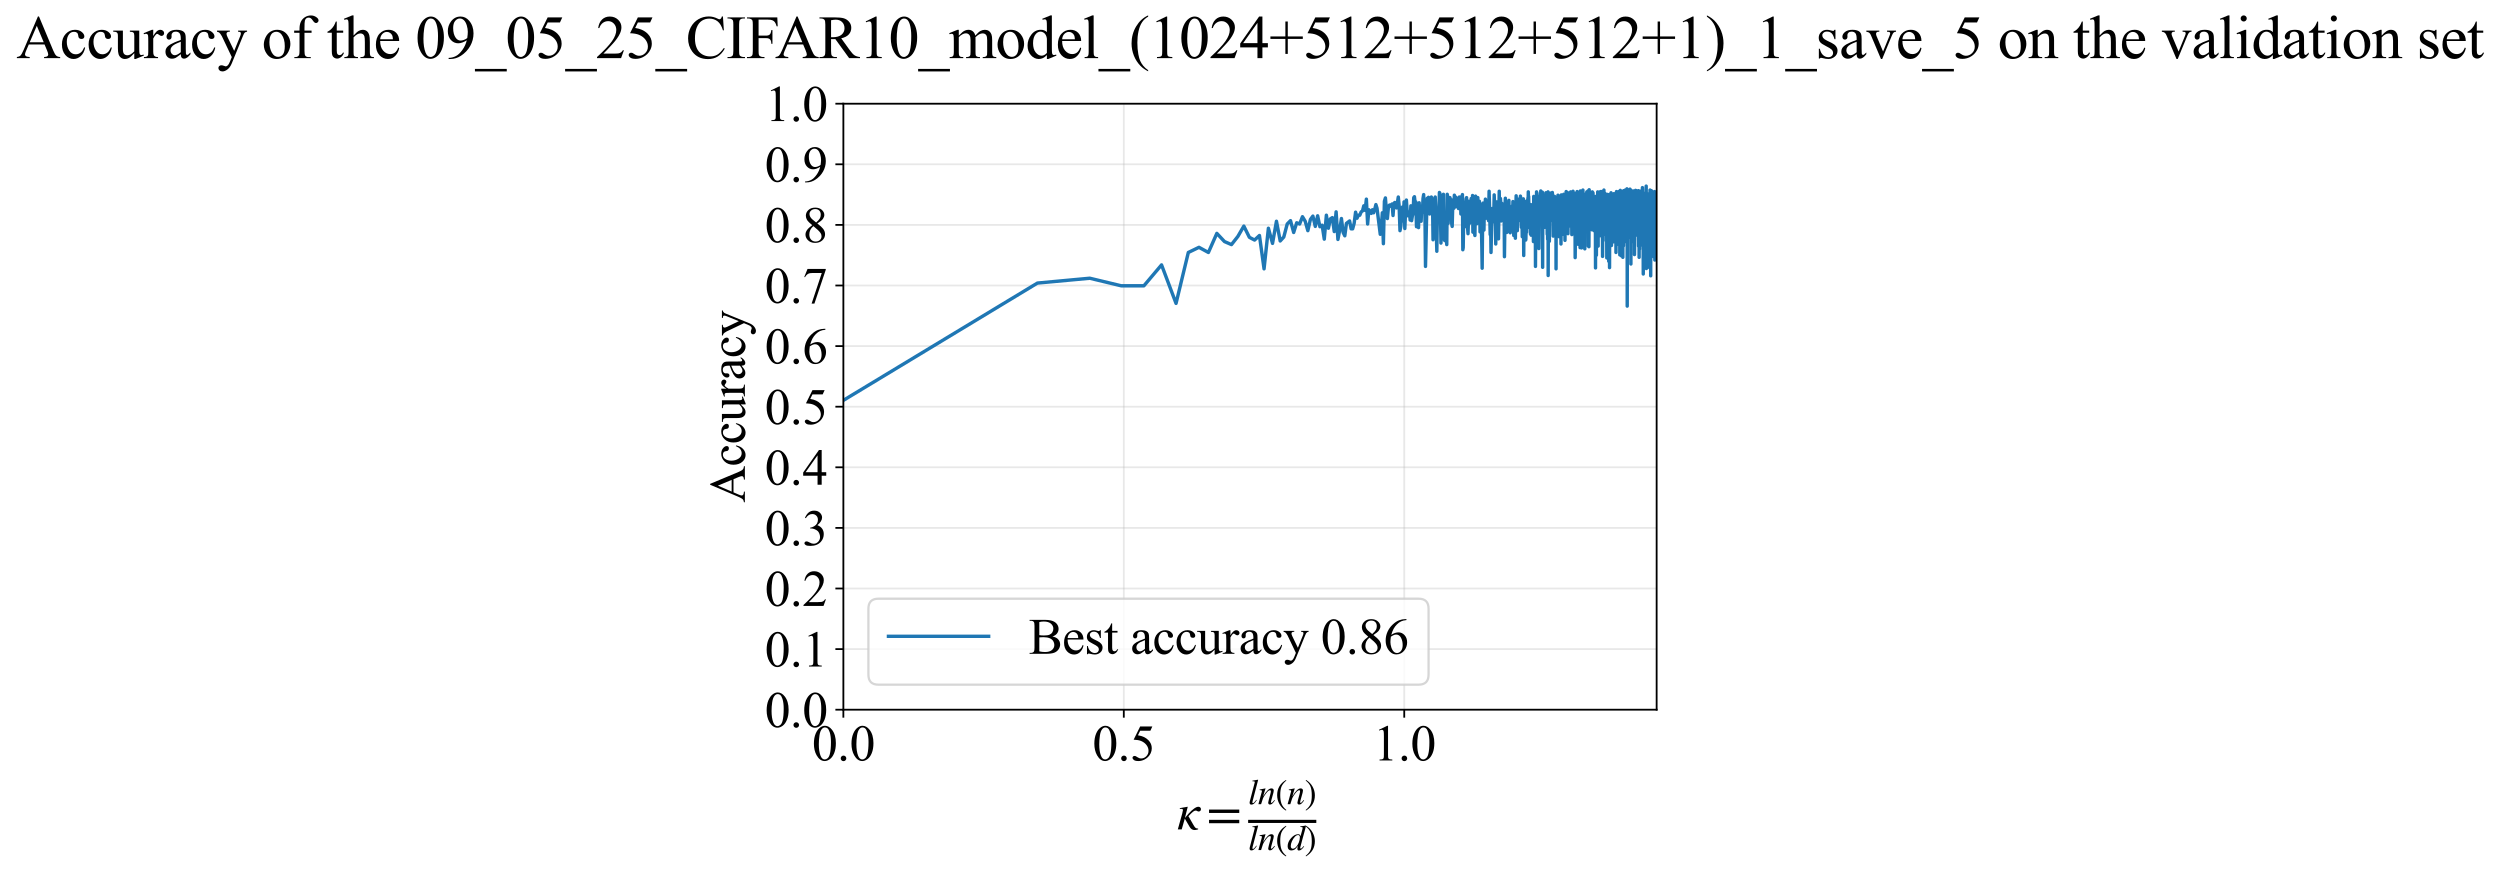 <?xml version="1.0" encoding="utf-8" standalone="no"?>
<!DOCTYPE svg PUBLIC "-//W3C//DTD SVG 1.1//EN"
  "http://www.w3.org/Graphics/SVG/1.1/DTD/svg11.dtd">
<svg xmlns:xlink="http://www.w3.org/1999/xlink" width="1097.774pt" height="383.266pt" viewBox="0 0 1097.774 383.266" xmlns="http://www.w3.org/2000/svg" version="1.1">
 <defs>
  <style type="text/css">*{stroke-linejoin: round; stroke-linecap: butt}</style>
 </defs>
 <g id="figure_1">
  <g id="patch_1">
   <path d="M 0 383.266 
L 1097.774 383.266 
L 1097.774 0 
L 0 0 
z
" style="fill: #ffffff"/>
  </g>
  <g id="axes_1">
   <g id="patch_2">
    <path d="M 370.327 311.644 
L 727.447 311.644 
L 727.447 45.532 
L 370.327 45.532 
z
" style="fill: #ffffff"/>
   </g>
   <g id="matplotlib.axis_1">
    <g id="xtick_1">
     <g id="line2d_1">
      <path d="M 370.327 311.644 
L 370.327 45.532 
" clip-path="url(#p7a5fd9d355)" style="fill: none; stroke: #b0b0b0; stroke-opacity: 0.3; stroke-width: 0.8; stroke-linecap: square"/>
     </g>
     <g id="line2d_2">
      <defs>
       <path id="mc04f8d8711" d="M 0 0 
L 0 3.5 
" style="stroke: #000000; stroke-width: 0.8"/>
      </defs>
      <g>
       <use xlink:href="#mc04f8d8711" x="370.327" y="311.644" style="stroke: #000000; stroke-width: 0.8"/>
      </g>
     </g>
     <g id="text_1">
      <!-- 0.0 -->
      <g transform="translate(356.577 333.92) scale(0.22 -0.22)">
       <defs>
        <path id="TimesNewRomanPSMT-30" d="M 231 2094 
Q 231 2819 450 3342 
Q 669 3866 1031 4122 
Q 1313 4325 1613 4325 
Q 2100 4325 2488 3828 
Q 2972 3213 2972 2159 
Q 2972 1422 2759 906 
Q 2547 391 2217 158 
Q 1888 -75 1581 -75 
Q 975 -75 572 641 
Q 231 1244 231 2094 
z
M 844 2016 
Q 844 1141 1059 588 
Q 1238 122 1591 122 
Q 1759 122 1940 273 
Q 2122 425 2216 781 
Q 2359 1319 2359 2297 
Q 2359 3022 2209 3506 
Q 2097 3866 1919 4016 
Q 1791 4119 1609 4119 
Q 1397 4119 1231 3928 
Q 1006 3669 925 3112 
Q 844 2556 844 2016 
z
" transform="scale(0.016)"/>
        <path id="TimesNewRomanPSMT-2e" d="M 800 606 
Q 947 606 1047 504 
Q 1147 403 1147 259 
Q 1147 116 1045 14 
Q 944 -88 800 -88 
Q 656 -88 554 14 
Q 453 116 453 259 
Q 453 406 554 506 
Q 656 606 800 606 
z
" transform="scale(0.016)"/>
       </defs>
       <use xlink:href="#TimesNewRomanPSMT-30"/>
       <use xlink:href="#TimesNewRomanPSMT-2e" transform="translate(50 0)"/>
       <use xlink:href="#TimesNewRomanPSMT-30" transform="translate(75 0)"/>
      </g>
     </g>
    </g>
    <g id="xtick_2">
     <g id="line2d_3">
      <path d="M 493.471 311.644 
L 493.471 45.532 
" clip-path="url(#p7a5fd9d355)" style="fill: none; stroke: #b0b0b0; stroke-opacity: 0.3; stroke-width: 0.8; stroke-linecap: square"/>
     </g>
     <g id="line2d_4">
      <g>
       <use xlink:href="#mc04f8d8711" x="493.471" y="311.644" style="stroke: #000000; stroke-width: 0.8"/>
      </g>
     </g>
     <g id="text_2">
      <!-- 0.5 -->
      <g transform="translate(479.721 333.92) scale(0.22 -0.22)">
       <defs>
        <path id="TimesNewRomanPSMT-35" d="M 2778 4238 
L 2534 3706 
L 1259 3706 
L 981 3138 
Q 1809 3016 2294 2522 
Q 2709 2097 2709 1522 
Q 2709 1188 2573 903 
Q 2438 619 2231 419 
Q 2025 219 1772 97 
Q 1413 -75 1034 -75 
Q 653 -75 479 54 
Q 306 184 306 341 
Q 306 428 378 495 
Q 450 563 559 563 
Q 641 563 702 538 
Q 763 513 909 409 
Q 1144 247 1384 247 
Q 1750 247 2026 523 
Q 2303 800 2303 1197 
Q 2303 1581 2056 1914 
Q 1809 2247 1375 2428 
Q 1034 2569 447 2591 
L 1259 4238 
L 2778 4238 
z
" transform="scale(0.016)"/>
       </defs>
       <use xlink:href="#TimesNewRomanPSMT-30"/>
       <use xlink:href="#TimesNewRomanPSMT-2e" transform="translate(50 0)"/>
       <use xlink:href="#TimesNewRomanPSMT-35" transform="translate(75 0)"/>
      </g>
     </g>
    </g>
    <g id="xtick_3">
     <g id="line2d_5">
      <path d="M 616.616 311.644 
L 616.616 45.532 
" clip-path="url(#p7a5fd9d355)" style="fill: none; stroke: #b0b0b0; stroke-opacity: 0.3; stroke-width: 0.8; stroke-linecap: square"/>
     </g>
     <g id="line2d_6">
      <g>
       <use xlink:href="#mc04f8d8711" x="616.616" y="311.644" style="stroke: #000000; stroke-width: 0.8"/>
      </g>
     </g>
     <g id="text_3">
      <!-- 1.0 -->
      <g transform="translate(602.866 333.92) scale(0.22 -0.22)">
       <defs>
        <path id="TimesNewRomanPSMT-31" d="M 750 3822 
L 1781 4325 
L 1884 4325 
L 1884 747 
Q 1884 391 1914 303 
Q 1944 216 2037 169 
Q 2131 122 2419 116 
L 2419 0 
L 825 0 
L 825 116 
Q 1125 122 1212 167 
Q 1300 213 1334 289 
Q 1369 366 1369 747 
L 1369 3034 
Q 1369 3497 1338 3628 
Q 1316 3728 1258 3775 
Q 1200 3822 1119 3822 
Q 1003 3822 797 3725 
L 750 3822 
z
" transform="scale(0.016)"/>
       </defs>
       <use xlink:href="#TimesNewRomanPSMT-31"/>
       <use xlink:href="#TimesNewRomanPSMT-2e" transform="translate(50 0)"/>
       <use xlink:href="#TimesNewRomanPSMT-30" transform="translate(75 0)"/>
      </g>
     </g>
    </g>
    <g id="text_4">
     <!-- $\kappa  = \frac{ln(n)}{ln(d)}$ -->
     <g transform="translate(516.877 364.186) scale(0.22 -0.22)">
      <defs>
       <path id="STIXGeneral-Italic-3ba" d="M 979 1440 
L 998 1446 
Q 1850 2541 2464 2790 
Q 2547 2822 2630 2822 
Q 2797 2822 2886 2736 
Q 2976 2650 2976 2522 
Q 2976 2387 2893 2307 
Q 2810 2227 2682 2227 
Q 2605 2227 2502 2288 
Q 2400 2349 2336 2349 
Q 2170 2349 1990 2205 
Q 1811 2061 1414 1645 
L 2042 544 
Q 2202 262 2310 182 
Q 2419 102 2624 102 
L 2624 0 
Q 2374 -83 2182 -83 
Q 1786 -83 1555 326 
L 960 1350 
L 576 0 
L 90 0 
L 640 1978 
Q 730 2317 730 2406 
Q 730 2560 518 2560 
L 339 2560 
L 339 2650 
Q 678 2694 1306 2822 
L 1325 2803 
L 979 1440 
z
" transform="scale(0.016)"/>
       <path id="STIXGeneral-Regular-3d" d="M 4077 2048 
L 307 2048 
L 307 2470 
L 4077 2470 
L 4077 2048 
z
M 4077 768 
L 307 768 
L 307 1190 
L 4077 1190 
L 4077 768 
z
" transform="scale(0.016)"/>
       <path id="STIXGeneral-Italic-6c" d="M 1786 4339 
L 806 595 
Q 755 410 755 320 
Q 755 205 864 205 
Q 1037 205 1293 570 
L 1453 794 
L 1542 730 
Q 1254 275 1046 102 
Q 838 -70 576 -70 
Q 262 -70 262 288 
Q 262 397 288 480 
L 1165 3834 
Q 1184 3898 1184 3955 
Q 1184 4096 870 4096 
L 755 4096 
L 755 4198 
Q 1203 4250 1747 4371 
L 1786 4339 
z
" transform="scale(0.016)"/>
       <path id="STIXGeneral-Italic-6e" d="M 2944 749 
L 3034 666 
Q 2707 218 2534 80 
Q 2362 -58 2138 -58 
Q 2010 -58 1923 28 
Q 1837 115 1837 288 
Q 1837 390 1939 768 
L 2221 1805 
Q 2310 2150 2310 2310 
Q 2310 2496 2157 2496 
Q 1971 2496 1750 2275 
Q 1530 2054 1210 1587 
Q 998 1274 899 1024 
Q 800 774 570 0 
L 90 0 
L 704 2240 
Q 717 2304 717 2349 
Q 717 2445 630 2480 
Q 544 2515 301 2522 
L 301 2624 
Q 550 2675 857 2729 
Q 1165 2784 1338 2822 
L 1363 2810 
L 934 1414 
Q 1408 2170 1753 2496 
Q 2099 2822 2413 2822 
Q 2611 2822 2720 2716 
Q 2829 2611 2829 2432 
Q 2829 2272 2765 2048 
L 2406 749 
Q 2317 429 2317 358 
Q 2317 243 2419 243 
Q 2541 243 2810 582 
Q 2854 634 2944 749 
z
" transform="scale(0.016)"/>
       <path id="STIXGeneral-Regular-28" d="M 1946 -1030 
L 1869 -1133 
Q 1126 -710 716 32 
Q 307 774 307 1613 
Q 307 3386 1888 4326 
L 1946 4224 
Q 1293 3667 1075 3126 
Q 858 2586 858 1632 
Q 858 685 1082 96 
Q 1306 -493 1946 -1030 
z
" transform="scale(0.016)"/>
       <path id="STIXGeneral-Regular-29" d="M 186 4224 
L 262 4326 
Q 992 3891 1408 3148 
Q 1824 2406 1824 1581 
Q 1824 -166 243 -1133 
L 186 -1030 
Q 845 -486 1059 54 
Q 1274 595 1274 1562 
Q 1274 2534 1059 3120 
Q 845 3706 186 4224 
z
" transform="scale(0.016)"/>
       <path id="STIXGeneral-Italic-64" d="M 3334 4371 
L 3373 4333 
L 3123 3360 
L 2739 1958 
Q 2323 429 2323 384 
Q 2323 256 2438 256 
Q 2522 256 2614 336 
Q 2707 416 2963 710 
L 3040 646 
Q 2547 -83 2099 -83 
Q 1978 -83 1907 -6 
Q 1837 70 1837 205 
Q 1837 397 1920 774 
Q 1645 307 1379 118 
Q 1114 -70 781 -70 
Q 461 -70 278 125 
Q 96 320 96 678 
Q 96 1440 713 2131 
Q 1331 2822 1965 2822 
Q 2163 2822 2256 2732 
Q 2349 2643 2381 2451 
L 2387 2451 
L 2675 3494 
Q 2765 3808 2765 3949 
Q 2765 4051 2694 4076 
Q 2624 4102 2355 4115 
L 2355 4224 
Q 2848 4269 3334 4371 
z
M 2278 2310 
Q 2278 2477 2185 2576 
Q 2093 2675 1978 2675 
Q 1677 2675 1395 2381 
Q 1075 2042 864 1571 
Q 653 1101 653 704 
Q 653 486 752 361 
Q 851 237 1024 237 
Q 1312 237 1606 550 
Q 1901 864 2089 1350 
Q 2278 1837 2278 2310 
z
" transform="scale(0.016)"/>
      </defs>
      <use xlink:href="#STIXGeneral-Italic-3ba" transform="translate(0 0.003)"/>
      <use xlink:href="#STIXGeneral-Regular-3d" transform="translate(58.84 0.003)"/>
      <use xlink:href="#STIXGeneral-Italic-6c" transform="translate(141.78 50.192) scale(0.7)"/>
      <use xlink:href="#STIXGeneral-Italic-6e" transform="translate(161.24 50.192) scale(0.7)"/>
      <use xlink:href="#STIXGeneral-Regular-28" transform="translate(196.24 50.192) scale(0.7)"/>
      <use xlink:href="#STIXGeneral-Italic-6e" transform="translate(219.55 50.192) scale(0.7)"/>
      <use xlink:href="#STIXGeneral-Regular-29" transform="translate(254.55 50.192) scale(0.7)"/>
      <use xlink:href="#STIXGeneral-Italic-6c" transform="translate(141.78 -41.258) scale(0.7)"/>
      <use xlink:href="#STIXGeneral-Italic-6e" transform="translate(161.24 -41.258) scale(0.7)"/>
      <use xlink:href="#STIXGeneral-Regular-28" transform="translate(196.24 -41.258) scale(0.7)"/>
      <use xlink:href="#STIXGeneral-Italic-64" transform="translate(219.55 -41.258) scale(0.7)"/>
      <use xlink:href="#STIXGeneral-Regular-29" transform="translate(254.55 -41.258) scale(0.7)"/>
      <path d="M 141.78 12.8 
L 141.78 19.05 
L 277.86 19.05 
L 277.86 12.8 
L 141.78 12.8 
z
"/>
     </g>
    </g>
   </g>
   <g id="matplotlib.axis_2">
    <g id="ytick_1">
     <g id="line2d_7">
      <path d="M 370.327 311.644 
L 727.447 311.644 
" clip-path="url(#p7a5fd9d355)" style="fill: none; stroke: #b0b0b0; stroke-opacity: 0.3; stroke-width: 0.8; stroke-linecap: square"/>
     </g>
     <g id="line2d_8">
      <defs>
       <path id="m263b49c878" d="M 0 0 
L -3.5 0 
" style="stroke: #000000; stroke-width: 0.8"/>
      </defs>
      <g>
       <use xlink:href="#m263b49c878" x="370.327" y="311.644" style="stroke: #000000; stroke-width: 0.8"/>
      </g>
     </g>
     <g id="text_5">
      <!-- 0.0 -->
      <g transform="translate(335.827 319.282) scale(0.22 -0.22)">
       <use xlink:href="#TimesNewRomanPSMT-30"/>
       <use xlink:href="#TimesNewRomanPSMT-2e" transform="translate(50 0)"/>
       <use xlink:href="#TimesNewRomanPSMT-30" transform="translate(75 0)"/>
      </g>
     </g>
    </g>
    <g id="ytick_2">
     <g id="line2d_9">
      <path d="M 370.327 285.032 
L 727.447 285.032 
" clip-path="url(#p7a5fd9d355)" style="fill: none; stroke: #b0b0b0; stroke-opacity: 0.3; stroke-width: 0.8; stroke-linecap: square"/>
     </g>
     <g id="line2d_10">
      <g>
       <use xlink:href="#m263b49c878" x="370.327" y="285.032" style="stroke: #000000; stroke-width: 0.8"/>
      </g>
     </g>
     <g id="text_6">
      <!-- 0.1 -->
      <g transform="translate(335.827 292.67) scale(0.22 -0.22)">
       <use xlink:href="#TimesNewRomanPSMT-30"/>
       <use xlink:href="#TimesNewRomanPSMT-2e" transform="translate(50 0)"/>
       <use xlink:href="#TimesNewRomanPSMT-31" transform="translate(75 0)"/>
      </g>
     </g>
    </g>
    <g id="ytick_3">
     <g id="line2d_11">
      <path d="M 370.327 258.421 
L 727.447 258.421 
" clip-path="url(#p7a5fd9d355)" style="fill: none; stroke: #b0b0b0; stroke-opacity: 0.3; stroke-width: 0.8; stroke-linecap: square"/>
     </g>
     <g id="line2d_12">
      <g>
       <use xlink:href="#m263b49c878" x="370.327" y="258.421" style="stroke: #000000; stroke-width: 0.8"/>
      </g>
     </g>
     <g id="text_7">
      <!-- 0.2 -->
      <g transform="translate(335.827 266.059) scale(0.22 -0.22)">
       <defs>
        <path id="TimesNewRomanPSMT-32" d="M 2934 816 
L 2638 0 
L 138 0 
L 138 116 
Q 1241 1122 1691 1759 
Q 2141 2397 2141 2925 
Q 2141 3328 1894 3587 
Q 1647 3847 1303 3847 
Q 991 3847 742 3664 
Q 494 3481 375 3128 
L 259 3128 
Q 338 3706 661 4015 
Q 984 4325 1469 4325 
Q 1984 4325 2329 3994 
Q 2675 3663 2675 3213 
Q 2675 2891 2525 2569 
Q 2294 2063 1775 1497 
Q 997 647 803 472 
L 1909 472 
Q 2247 472 2383 497 
Q 2519 522 2628 598 
Q 2738 675 2819 816 
L 2934 816 
z
" transform="scale(0.016)"/>
       </defs>
       <use xlink:href="#TimesNewRomanPSMT-30"/>
       <use xlink:href="#TimesNewRomanPSMT-2e" transform="translate(50 0)"/>
       <use xlink:href="#TimesNewRomanPSMT-32" transform="translate(75 0)"/>
      </g>
     </g>
    </g>
    <g id="ytick_4">
     <g id="line2d_13">
      <path d="M 370.327 231.81 
L 727.447 231.81 
" clip-path="url(#p7a5fd9d355)" style="fill: none; stroke: #b0b0b0; stroke-opacity: 0.3; stroke-width: 0.8; stroke-linecap: square"/>
     </g>
     <g id="line2d_14">
      <g>
       <use xlink:href="#m263b49c878" x="370.327" y="231.81" style="stroke: #000000; stroke-width: 0.8"/>
      </g>
     </g>
     <g id="text_8">
      <!-- 0.3 -->
      <g transform="translate(335.827 239.448) scale(0.22 -0.22)">
       <defs>
        <path id="TimesNewRomanPSMT-33" d="M 325 3431 
Q 506 3859 782 4092 
Q 1059 4325 1472 4325 
Q 1981 4325 2253 3994 
Q 2459 3747 2459 3466 
Q 2459 3003 1878 2509 
Q 2269 2356 2469 2072 
Q 2669 1788 2669 1403 
Q 2669 853 2319 450 
Q 1863 -75 997 -75 
Q 569 -75 414 31 
Q 259 138 259 259 
Q 259 350 332 419 
Q 406 488 509 488 
Q 588 488 669 463 
Q 722 447 909 348 
Q 1097 250 1169 231 
Q 1284 197 1416 197 
Q 1734 197 1970 444 
Q 2206 691 2206 1028 
Q 2206 1275 2097 1509 
Q 2016 1684 1919 1775 
Q 1784 1900 1550 2001 
Q 1316 2103 1072 2103 
L 972 2103 
L 972 2197 
Q 1219 2228 1467 2375 
Q 1716 2522 1828 2728 
Q 1941 2934 1941 3181 
Q 1941 3503 1739 3701 
Q 1538 3900 1238 3900 
Q 753 3900 428 3381 
L 325 3431 
z
" transform="scale(0.016)"/>
       </defs>
       <use xlink:href="#TimesNewRomanPSMT-30"/>
       <use xlink:href="#TimesNewRomanPSMT-2e" transform="translate(50 0)"/>
       <use xlink:href="#TimesNewRomanPSMT-33" transform="translate(75 0)"/>
      </g>
     </g>
    </g>
    <g id="ytick_5">
     <g id="line2d_15">
      <path d="M 370.327 205.199 
L 727.447 205.199 
" clip-path="url(#p7a5fd9d355)" style="fill: none; stroke: #b0b0b0; stroke-opacity: 0.3; stroke-width: 0.8; stroke-linecap: square"/>
     </g>
     <g id="line2d_16">
      <g>
       <use xlink:href="#m263b49c878" x="370.327" y="205.199" style="stroke: #000000; stroke-width: 0.8"/>
      </g>
     </g>
     <g id="text_9">
      <!-- 0.4 -->
      <g transform="translate(335.827 212.837) scale(0.22 -0.22)">
       <defs>
        <path id="TimesNewRomanPSMT-34" d="M 2978 1563 
L 2978 1119 
L 2409 1119 
L 2409 0 
L 1894 0 
L 1894 1119 
L 100 1119 
L 100 1519 
L 2066 4325 
L 2409 4325 
L 2409 1563 
L 2978 1563 
z
M 1894 1563 
L 1894 3666 
L 406 1563 
L 1894 1563 
z
" transform="scale(0.016)"/>
       </defs>
       <use xlink:href="#TimesNewRomanPSMT-30"/>
       <use xlink:href="#TimesNewRomanPSMT-2e" transform="translate(50 0)"/>
       <use xlink:href="#TimesNewRomanPSMT-34" transform="translate(75 0)"/>
      </g>
     </g>
    </g>
    <g id="ytick_6">
     <g id="line2d_17">
      <path d="M 370.327 178.588 
L 727.447 178.588 
" clip-path="url(#p7a5fd9d355)" style="fill: none; stroke: #b0b0b0; stroke-opacity: 0.3; stroke-width: 0.8; stroke-linecap: square"/>
     </g>
     <g id="line2d_18">
      <g>
       <use xlink:href="#m263b49c878" x="370.327" y="178.588" style="stroke: #000000; stroke-width: 0.8"/>
      </g>
     </g>
     <g id="text_10">
      <!-- 0.5 -->
      <g transform="translate(335.827 186.226) scale(0.22 -0.22)">
       <use xlink:href="#TimesNewRomanPSMT-30"/>
       <use xlink:href="#TimesNewRomanPSMT-2e" transform="translate(50 0)"/>
       <use xlink:href="#TimesNewRomanPSMT-35" transform="translate(75 0)"/>
      </g>
     </g>
    </g>
    <g id="ytick_7">
     <g id="line2d_19">
      <path d="M 370.327 151.976 
L 727.447 151.976 
" clip-path="url(#p7a5fd9d355)" style="fill: none; stroke: #b0b0b0; stroke-opacity: 0.3; stroke-width: 0.8; stroke-linecap: square"/>
     </g>
     <g id="line2d_20">
      <g>
       <use xlink:href="#m263b49c878" x="370.327" y="151.976" style="stroke: #000000; stroke-width: 0.8"/>
      </g>
     </g>
     <g id="text_11">
      <!-- 0.6 -->
      <g transform="translate(335.827 159.614) scale(0.22 -0.22)">
       <defs>
        <path id="TimesNewRomanPSMT-36" d="M 2869 4325 
L 2869 4209 
Q 2456 4169 2195 4045 
Q 1934 3922 1679 3669 
Q 1425 3416 1258 3105 
Q 1091 2794 978 2366 
Q 1428 2675 1881 2675 
Q 2316 2675 2634 2325 
Q 2953 1975 2953 1425 
Q 2953 894 2631 456 
Q 2244 -75 1606 -75 
Q 1172 -75 869 213 
Q 275 772 275 1663 
Q 275 2231 503 2743 
Q 731 3256 1154 3653 
Q 1578 4050 1965 4187 
Q 2353 4325 2688 4325 
L 2869 4325 
z
M 925 2138 
Q 869 1716 869 1456 
Q 869 1156 980 804 
Q 1091 453 1309 247 
Q 1469 100 1697 100 
Q 1969 100 2183 356 
Q 2397 613 2397 1088 
Q 2397 1622 2184 2012 
Q 1972 2403 1581 2403 
Q 1463 2403 1327 2353 
Q 1191 2303 925 2138 
z
" transform="scale(0.016)"/>
       </defs>
       <use xlink:href="#TimesNewRomanPSMT-30"/>
       <use xlink:href="#TimesNewRomanPSMT-2e" transform="translate(50 0)"/>
       <use xlink:href="#TimesNewRomanPSMT-36" transform="translate(75 0)"/>
      </g>
     </g>
    </g>
    <g id="ytick_8">
     <g id="line2d_21">
      <path d="M 370.327 125.365 
L 727.447 125.365 
" clip-path="url(#p7a5fd9d355)" style="fill: none; stroke: #b0b0b0; stroke-opacity: 0.3; stroke-width: 0.8; stroke-linecap: square"/>
     </g>
     <g id="line2d_22">
      <g>
       <use xlink:href="#m263b49c878" x="370.327" y="125.365" style="stroke: #000000; stroke-width: 0.8"/>
      </g>
     </g>
     <g id="text_12">
      <!-- 0.7 -->
      <g transform="translate(335.827 133.003) scale(0.22 -0.22)">
       <defs>
        <path id="TimesNewRomanPSMT-37" d="M 644 4238 
L 2916 4238 
L 2916 4119 
L 1503 -88 
L 1153 -88 
L 2419 3728 
L 1253 3728 
Q 900 3728 750 3644 
Q 488 3500 328 3200 
L 238 3234 
L 644 4238 
z
" transform="scale(0.016)"/>
       </defs>
       <use xlink:href="#TimesNewRomanPSMT-30"/>
       <use xlink:href="#TimesNewRomanPSMT-2e" transform="translate(50 0)"/>
       <use xlink:href="#TimesNewRomanPSMT-37" transform="translate(75 0)"/>
      </g>
     </g>
    </g>
    <g id="ytick_9">
     <g id="line2d_23">
      <path d="M 370.327 98.754 
L 727.447 98.754 
" clip-path="url(#p7a5fd9d355)" style="fill: none; stroke: #b0b0b0; stroke-opacity: 0.3; stroke-width: 0.8; stroke-linecap: square"/>
     </g>
     <g id="line2d_24">
      <g>
       <use xlink:href="#m263b49c878" x="370.327" y="98.754" style="stroke: #000000; stroke-width: 0.8"/>
      </g>
     </g>
     <g id="text_13">
      <!-- 0.8 -->
      <g transform="translate(335.827 106.392) scale(0.22 -0.22)">
       <defs>
        <path id="TimesNewRomanPSMT-38" d="M 1228 2134 
Q 725 2547 579 2797 
Q 434 3047 434 3316 
Q 434 3728 753 4026 
Q 1072 4325 1600 4325 
Q 2113 4325 2425 4047 
Q 2738 3769 2738 3413 
Q 2738 3175 2569 2928 
Q 2400 2681 1866 2347 
Q 2416 1922 2594 1678 
Q 2831 1359 2831 1006 
Q 2831 559 2490 242 
Q 2150 -75 1597 -75 
Q 994 -75 656 303 
Q 388 606 388 966 
Q 388 1247 577 1523 
Q 766 1800 1228 2134 
z
M 1719 2469 
Q 2094 2806 2194 3001 
Q 2294 3197 2294 3444 
Q 2294 3772 2109 3958 
Q 1925 4144 1606 4144 
Q 1288 4144 1088 3959 
Q 888 3775 888 3528 
Q 888 3366 970 3203 
Q 1053 3041 1206 2894 
L 1719 2469 
z
M 1375 2016 
Q 1116 1797 991 1539 
Q 866 1281 866 981 
Q 866 578 1086 336 
Q 1306 94 1647 94 
Q 1984 94 2187 284 
Q 2391 475 2391 747 
Q 2391 972 2272 1150 
Q 2050 1481 1375 2016 
z
" transform="scale(0.016)"/>
       </defs>
       <use xlink:href="#TimesNewRomanPSMT-30"/>
       <use xlink:href="#TimesNewRomanPSMT-2e" transform="translate(50 0)"/>
       <use xlink:href="#TimesNewRomanPSMT-38" transform="translate(75 0)"/>
      </g>
     </g>
    </g>
    <g id="ytick_10">
     <g id="line2d_25">
      <path d="M 370.327 72.143 
L 727.447 72.143 
" clip-path="url(#p7a5fd9d355)" style="fill: none; stroke: #b0b0b0; stroke-opacity: 0.3; stroke-width: 0.8; stroke-linecap: square"/>
     </g>
     <g id="line2d_26">
      <g>
       <use xlink:href="#m263b49c878" x="370.327" y="72.143" style="stroke: #000000; stroke-width: 0.8"/>
      </g>
     </g>
     <g id="text_14">
      <!-- 0.9 -->
      <g transform="translate(335.827 79.781) scale(0.22 -0.22)">
       <defs>
        <path id="TimesNewRomanPSMT-39" d="M 338 -88 
L 338 28 
Q 744 34 1094 217 
Q 1444 400 1770 856 
Q 2097 1313 2225 1859 
Q 1734 1544 1338 1544 
Q 891 1544 572 1889 
Q 253 2234 253 2806 
Q 253 3363 572 3797 
Q 956 4325 1575 4325 
Q 2097 4325 2469 3894 
Q 2925 3359 2925 2575 
Q 2925 1869 2578 1258 
Q 2231 647 1613 244 
Q 1109 -88 516 -88 
L 338 -88 
z
M 2275 2091 
Q 2331 2497 2331 2741 
Q 2331 3044 2228 3395 
Q 2125 3747 1936 3934 
Q 1747 4122 1506 4122 
Q 1228 4122 1018 3872 
Q 809 3622 809 3128 
Q 809 2469 1088 2097 
Q 1291 1828 1588 1828 
Q 1731 1828 1928 1897 
Q 2125 1966 2275 2091 
z
" transform="scale(0.016)"/>
       </defs>
       <use xlink:href="#TimesNewRomanPSMT-30"/>
       <use xlink:href="#TimesNewRomanPSMT-2e" transform="translate(50 0)"/>
       <use xlink:href="#TimesNewRomanPSMT-39" transform="translate(75 0)"/>
      </g>
     </g>
    </g>
    <g id="ytick_11">
     <g id="line2d_27">
      <path d="M 370.327 45.532 
L 727.447 45.532 
" clip-path="url(#p7a5fd9d355)" style="fill: none; stroke: #b0b0b0; stroke-opacity: 0.3; stroke-width: 0.8; stroke-linecap: square"/>
     </g>
     <g id="line2d_28">
      <g>
       <use xlink:href="#m263b49c878" x="370.327" y="45.532" style="stroke: #000000; stroke-width: 0.8"/>
      </g>
     </g>
     <g id="text_15">
      <!-- 1.0 -->
      <g transform="translate(335.827 53.17) scale(0.22 -0.22)">
       <use xlink:href="#TimesNewRomanPSMT-31"/>
       <use xlink:href="#TimesNewRomanPSMT-2e" transform="translate(50 0)"/>
       <use xlink:href="#TimesNewRomanPSMT-30" transform="translate(75 0)"/>
      </g>
     </g>
    </g>
    <g id="text_16">
     <!-- Accuracy -->
     <g transform="translate(327.08 220.726) rotate(-90) scale(0.22 -0.22)">
      <defs>
       <path id="TimesNewRomanPSMT-41" d="M 2928 1419 
L 1288 1419 
L 1000 750 
Q 894 503 894 381 
Q 894 284 986 211 
Q 1078 138 1384 116 
L 1384 0 
L 50 0 
L 50 116 
Q 316 163 394 238 
Q 553 388 747 847 
L 2238 4334 
L 2347 4334 
L 3822 809 
Q 4000 384 4145 257 
Q 4291 131 4550 116 
L 4550 0 
L 2878 0 
L 2878 116 
Q 3131 128 3220 200 
Q 3309 272 3309 375 
Q 3309 513 3184 809 
L 2928 1419 
z
M 2841 1650 
L 2122 3363 
L 1384 1650 
L 2841 1650 
z
" transform="scale(0.016)"/>
       <path id="TimesNewRomanPSMT-63" d="M 2631 1088 
Q 2516 522 2178 217 
Q 1841 -88 1431 -88 
Q 944 -88 581 321 
Q 219 731 219 1428 
Q 219 2103 620 2525 
Q 1022 2947 1584 2947 
Q 2006 2947 2278 2723 
Q 2550 2500 2550 2259 
Q 2550 2141 2473 2067 
Q 2397 1994 2259 1994 
Q 2075 1994 1981 2113 
Q 1928 2178 1911 2362 
Q 1894 2547 1784 2644 
Q 1675 2738 1481 2738 
Q 1169 2738 978 2506 
Q 725 2200 725 1697 
Q 725 1184 976 792 
Q 1228 400 1656 400 
Q 1963 400 2206 609 
Q 2378 753 2541 1131 
L 2631 1088 
z
" transform="scale(0.016)"/>
       <path id="TimesNewRomanPSMT-75" d="M 2709 2863 
L 2709 1128 
Q 2709 631 2732 520 
Q 2756 409 2807 365 
Q 2859 322 2928 322 
Q 3025 322 3147 375 
L 3191 266 
L 2334 -88 
L 2194 -88 
L 2194 519 
Q 1825 119 1631 15 
Q 1438 -88 1222 -88 
Q 981 -88 804 51 
Q 628 191 559 409 
Q 491 628 491 1028 
L 491 2306 
Q 491 2509 447 2587 
Q 403 2666 317 2708 
Q 231 2750 6 2747 
L 6 2863 
L 1009 2863 
L 1009 947 
Q 1009 547 1148 422 
Q 1288 297 1484 297 
Q 1619 297 1789 381 
Q 1959 466 2194 703 
L 2194 2325 
Q 2194 2569 2105 2655 
Q 2016 2741 1734 2747 
L 1734 2863 
L 2709 2863 
z
" transform="scale(0.016)"/>
       <path id="TimesNewRomanPSMT-72" d="M 1038 2947 
L 1038 2303 
Q 1397 2947 1775 2947 
Q 1947 2947 2059 2842 
Q 2172 2738 2172 2600 
Q 2172 2478 2090 2393 
Q 2009 2309 1897 2309 
Q 1788 2309 1652 2417 
Q 1516 2525 1450 2525 
Q 1394 2525 1328 2463 
Q 1188 2334 1038 2041 
L 1038 669 
Q 1038 431 1097 309 
Q 1138 225 1241 169 
Q 1344 113 1538 113 
L 1538 0 
L 72 0 
L 72 113 
Q 291 113 397 181 
Q 475 231 506 341 
Q 522 394 522 644 
L 522 1753 
Q 522 2253 501 2348 
Q 481 2444 426 2487 
Q 372 2531 291 2531 
Q 194 2531 72 2484 
L 41 2597 
L 906 2947 
L 1038 2947 
z
" transform="scale(0.016)"/>
       <path id="TimesNewRomanPSMT-61" d="M 1822 413 
Q 1381 72 1269 19 
Q 1100 -59 909 -59 
Q 613 -59 420 144 
Q 228 347 228 678 
Q 228 888 322 1041 
Q 450 1253 767 1440 
Q 1084 1628 1822 1897 
L 1822 2009 
Q 1822 2438 1686 2597 
Q 1550 2756 1291 2756 
Q 1094 2756 978 2650 
Q 859 2544 859 2406 
L 866 2225 
Q 866 2081 792 2003 
Q 719 1925 600 1925 
Q 484 1925 411 2006 
Q 338 2088 338 2228 
Q 338 2497 613 2722 
Q 888 2947 1384 2947 
Q 1766 2947 2009 2819 
Q 2194 2722 2281 2516 
Q 2338 2381 2338 1966 
L 2338 994 
Q 2338 584 2353 492 
Q 2369 400 2405 369 
Q 2441 338 2488 338 
Q 2538 338 2575 359 
Q 2641 400 2828 588 
L 2828 413 
Q 2478 -56 2159 -56 
Q 2006 -56 1915 50 
Q 1825 156 1822 413 
z
M 1822 616 
L 1822 1706 
Q 1350 1519 1213 1441 
Q 966 1303 859 1153 
Q 753 1003 753 825 
Q 753 600 887 451 
Q 1022 303 1197 303 
Q 1434 303 1822 616 
z
" transform="scale(0.016)"/>
       <path id="TimesNewRomanPSMT-79" d="M 38 2863 
L 1372 2863 
L 1372 2747 
L 1306 2747 
Q 1166 2747 1095 2686 
Q 1025 2625 1025 2534 
Q 1025 2413 1128 2197 
L 1825 753 
L 2466 2334 
Q 2519 2463 2519 2588 
Q 2519 2644 2497 2672 
Q 2472 2706 2419 2726 
Q 2366 2747 2231 2747 
L 2231 2863 
L 3163 2863 
L 3163 2747 
Q 3047 2734 2984 2696 
Q 2922 2659 2847 2556 
Q 2819 2513 2741 2316 
L 1575 -541 
Q 1406 -956 1132 -1168 
Q 859 -1381 606 -1381 
Q 422 -1381 303 -1275 
Q 184 -1169 184 -1031 
Q 184 -900 270 -820 
Q 356 -741 506 -741 
Q 609 -741 788 -809 
Q 913 -856 944 -856 
Q 1038 -856 1148 -759 
Q 1259 -663 1372 -384 
L 1575 113 
L 547 2272 
Q 500 2369 397 2513 
Q 319 2622 269 2659 
Q 197 2709 38 2747 
L 38 2863 
z
" transform="scale(0.016)"/>
      </defs>
      <use xlink:href="#TimesNewRomanPSMT-41"/>
      <use xlink:href="#TimesNewRomanPSMT-63" transform="translate(72.217 0)"/>
      <use xlink:href="#TimesNewRomanPSMT-63" transform="translate(116.602 0)"/>
      <use xlink:href="#TimesNewRomanPSMT-75" transform="translate(160.986 0)"/>
      <use xlink:href="#TimesNewRomanPSMT-72" transform="translate(210.986 0)"/>
      <use xlink:href="#TimesNewRomanPSMT-61" transform="translate(244.287 0)"/>
      <use xlink:href="#TimesNewRomanPSMT-63" transform="translate(288.672 0)"/>
      <use xlink:href="#TimesNewRomanPSMT-79" transform="translate(333.057 0)"/>
     </g>
    </g>
   </g>
   <g id="line2d_29">
    <path d="M 370.327 175.793 
L 455.543 124.301 
L 478.519 122.172 
L 492.358 125.498 
L 502.292 125.498 
L 510.047 116.317 
L 516.409 133.215 
L 521.803 110.862 
L 526.485 108.6 
L 530.622 110.862 
L 534.326 102.479 
L 537.681 106.072 
L 540.746 107.403 
L 543.568 103.81 
L 546.181 99.286 
L 548.616 104.209 
L 550.894 105.407 
L 553.036 103.411 
L 555.055 118.047 
L 556.966 100.218 
L 558.779 106.87 
L 560.504 97.157 
L 562.15 105.806 
L 563.722 104.076 
L 565.228 98.355 
L 566.672 96.891 
L 568.061 102.08 
L 569.397 97.822 
L 570.684 98.355 
L 571.927 95.161 
L 573.127 97.157 
L 574.288 101.282 
L 575.413 96.359 
L 576.503 94.895 
L 577.561 99.419 
L 578.588 94.762 
L 579.586 99.552 
L 580.557 98.887 
L 581.502 105.008 
L 582.422 94.496 
L 583.32 100.218 
L 584.195 96.093 
L 585.049 95.561 
L 585.883 101.681 
L 586.698 93.032 
L 587.495 105.141 
L 588.274 101.016 
L 589.037 95.96 
L 589.783 102.08 
L 590.514 103.544 
L 591.231 98.089 
L 592.621 97.024 
L 593.297 100.484 
L 593.96 100.484 
L 594.611 98.089 
L 595.25 93.166 
L 595.878 95.827 
L 596.494 94.496 
L 597.101 94.496 
L 597.697 93.032 
L 598.283 92.633 
L 598.86 90.371 
L 599.428 92.367 
L 599.986 87.444 
L 600.537 98.355 
L 601.078 92.101 
L 601.612 92.633 
L 602.137 93.698 
L 602.655 92.101 
L 603.166 93.432 
L 603.669 91.835 
L 604.165 89.839 
L 604.655 91.436 
L 606.084 102.879 
L 606.548 99.419 
L 607.006 93.432 
L 607.458 107.003 
L 607.904 88.376 
L 608.345 86.912 
L 608.78 92.367 
L 609.211 95.96 
L 609.636 91.303 
L 610.056 90.105 
L 610.471 89.972 
L 610.881 90.637 
L 611.287 89.573 
L 611.688 94.629 
L 612.084 89.307 
L 612.476 88.908 
L 612.864 89.573 
L 613.248 91.303 
L 614.003 86.513 
L 614.375 90.371 
L 614.743 101.282 
L 615.107 99.419 
L 615.467 93.831 
L 615.824 90.904 
L 616.177 97.024 
L 616.527 88.642 
L 616.873 100.351 
L 617.216 92.234 
L 617.556 87.843 
L 617.892 93.032 
L 618.226 94.762 
L 618.556 94.097 
L 618.883 93.032 
L 619.207 96.625 
L 619.529 90.371 
L 619.847 96.891 
L 620.163 94.895 
L 620.475 93.831 
L 620.785 86.779 
L 621.093 86.38 
L 621.397 89.041 
L 621.7 88.642 
L 621.999 99.552 
L 622.296 94.895 
L 622.591 94.895 
L 622.883 99.951 
L 623.173 89.041 
L 623.46 96.492 
L 623.746 91.037 
L 624.029 97.157 
L 624.309 90.504 
L 624.588 93.299 
L 624.864 87.178 
L 625.138 85.448 
L 625.41 91.702 
L 625.68 91.037 
L 625.948 116.983 
L 626.478 93.032 
L 626.74 87.045 
L 627 87.577 
L 627.258 86.646 
L 627.515 87.311 
L 627.769 93.964 
L 628.022 91.436 
L 628.273 91.17 
L 628.522 86.513 
L 628.77 87.311 
L 629.015 87.577 
L 629.259 105.274 
L 629.982 87.444 
L 630.219 86.513 
L 630.455 92.101 
L 630.922 110.33 
L 631.154 94.23 
L 631.383 94.23 
L 631.612 93.166 
L 631.839 93.032 
L 632.064 84.517 
L 632.288 84.916 
L 632.511 92.633 
L 632.732 106.737 
L 632.952 101.016 
L 633.171 85.847 
L 633.388 85.847 
L 633.604 86.513 
L 633.818 85.315 
L 634.031 100.351 
L 634.243 105.407 
L 634.454 105.673 
L 634.872 100.484 
L 635.079 102.879 
L 635.285 107.403 
L 635.49 85.315 
L 635.693 86.38 
L 635.895 98.089 
L 636.297 87.045 
L 636.496 86.779 
L 636.693 86.779 
L 636.89 88.509 
L 637.086 91.303 
L 637.28 87.71 
L 637.474 98.355 
L 637.666 99.419 
L 637.858 92.101 
L 638.048 91.569 
L 638.238 90.504 
L 638.426 91.436 
L 638.614 85.714 
L 638.8 86.912 
L 638.985 89.041 
L 639.17 86.513 
L 639.353 90.771 
L 639.536 86.912 
L 639.718 87.577 
L 639.898 87.178 
L 640.078 87.178 
L 640.257 87.976 
L 640.435 91.569 
L 640.612 90.504 
L 640.789 86.513 
L 640.964 87.577 
L 641.138 86.779 
L 641.312 86.513 
L 641.485 93.964 
L 641.657 87.045 
L 641.828 86.513 
L 641.998 86.912 
L 642.168 85.448 
L 642.337 109.664 
L 642.505 108.733 
L 642.672 98.089 
L 642.838 95.294 
L 643.004 99.685 
L 643.168 88.908 
L 643.332 94.23 
L 643.496 89.44 
L 643.658 88.775 
L 643.82 87.178 
L 643.981 86.779 
L 644.301 99.286 
L 644.46 100.484 
L 644.618 102.613 
L 644.776 97.689 
L 644.933 88.376 
L 645.089 96.226 
L 645.244 98.089 
L 645.553 90.771 
L 645.706 90.904 
L 645.859 92.766 
L 646.011 87.178 
L 646.314 96.492 
L 646.464 95.427 
L 646.613 85.847 
L 646.762 101.947 
L 646.91 101.016 
L 647.205 87.444 
L 647.352 91.569 
L 647.498 102.479 
L 647.643 103.411 
L 647.932 86.114 
L 648.075 86.912 
L 648.218 86.513 
L 648.502 98.222 
L 648.643 94.23 
L 648.784 95.161 
L 648.924 86.779 
L 649.064 93.032 
L 649.203 89.573 
L 649.341 90.771 
L 649.479 90.504 
L 649.617 88.376 
L 649.753 89.972 
L 649.89 101.814 
L 650.161 95.827 
L 650.296 95.028 
L 650.43 95.827 
L 650.697 109.265 
L 650.83 117.781 
L 651.094 89.839 
L 651.225 89.174 
L 651.486 92.5 
L 651.616 101.016 
L 651.746 92.101 
L 651.875 92.5 
L 652.003 92.367 
L 652.259 87.444 
L 652.512 95.827 
L 652.764 91.968 
L 653.139 88.242 
L 653.509 95.96 
L 653.632 96.891 
L 653.876 83.985 
L 654.119 92.367 
L 654.359 103.012 
L 654.479 101.016 
L 654.599 102.346 
L 654.718 110.862 
L 655.19 91.569 
L 655.307 91.835 
L 655.423 97.157 
L 655.54 91.569 
L 655.656 97.423 
L 655.771 91.835 
L 655.886 96.359 
L 656.115 85.581 
L 656.343 91.968 
L 656.456 89.307 
L 656.569 91.968 
L 656.794 107.136 
L 657.017 91.436 
L 657.129 101.947 
L 657.24 88.642 
L 657.35 94.762 
L 657.46 88.908 
L 657.679 99.419 
L 657.897 92.101 
L 658.006 104.874 
L 658.222 90.371 
L 658.329 83.985 
L 658.436 92.367 
L 658.543 87.444 
L 658.65 88.376 
L 658.862 87.178 
L 658.967 88.775 
L 659.178 97.024 
L 659.49 89.307 
L 659.594 93.831 
L 659.801 90.105 
L 660.006 94.496 
L 660.108 93.299 
L 660.21 95.827 
L 660.413 93.565 
L 660.514 97.157 
L 660.615 112.725 
L 660.916 89.174 
L 661.015 87.045 
L 661.214 92.234 
L 661.313 91.968 
L 661.411 97.822 
L 661.509 90.371 
L 661.607 102.08 
L 661.705 92.766 
L 661.802 92.899 
L 661.997 90.238 
L 662.19 94.895 
L 662.286 101.016 
L 662.382 88.908 
L 662.477 94.762 
L 662.573 87.976 
L 662.763 98.887 
L 662.857 101.814 
L 663.046 91.702 
L 663.14 102.213 
L 663.326 98.621 
L 663.42 99.286 
L 663.605 91.835 
L 663.697 90.771 
L 663.882 94.23 
L 664.065 90.371 
L 664.247 94.363 
L 664.338 88.509 
L 664.428 90.238 
L 664.698 103.411 
L 664.877 91.702 
L 664.966 89.573 
L 665.232 102.213 
L 665.321 95.694 
L 665.409 104.608 
L 665.584 92.766 
L 665.759 85.981 
L 665.932 92.633 
L 666.019 95.427 
L 666.105 93.565 
L 666.277 101.282 
L 666.448 92.766 
L 666.534 94.762 
L 666.704 91.835 
L 666.788 87.444 
L 666.873 93.032 
L 666.957 88.775 
L 667.209 96.758 
L 667.459 87.577 
L 667.542 91.835 
L 667.624 86.114 
L 667.707 86.646 
L 668.035 99.818 
L 668.198 89.573 
L 668.279 92.5 
L 668.441 103.943 
L 668.522 91.702 
L 668.602 92.367 
L 668.682 97.822 
L 668.842 87.444 
L 668.922 87.311 
L 669.081 112.193 
L 669.239 88.376 
L 669.318 91.17 
L 669.397 101.282 
L 669.554 90.904 
L 669.632 90.238 
L 669.71 88.509 
L 669.943 105.407 
L 670.02 105.008 
L 670.097 101.814 
L 670.251 93.032 
L 670.328 101.947 
L 670.404 88.242 
L 670.557 96.625 
L 670.633 98.222 
L 670.784 87.843 
L 670.86 90.371 
L 670.935 86.912 
L 671.01 89.706 
L 671.085 84.251 
L 671.16 88.242 
L 671.235 86.247 
L 671.532 99.951 
L 671.68 93.032 
L 671.753 93.299 
L 671.827 95.294 
L 671.9 94.23 
L 671.973 90.105 
L 672.046 102.746 
L 672.192 89.839 
L 672.337 103.278 
L 672.553 91.835 
L 672.697 100.084 
L 672.84 91.569 
L 672.982 92.101 
L 673.195 101.814 
L 673.265 91.303 
L 673.336 106.072 
L 673.406 98.754 
L 673.476 86.247 
L 673.546 87.577 
L 673.755 101.016 
L 673.825 94.097 
L 673.894 100.218 
L 673.963 97.822 
L 674.032 100.883 
L 674.101 91.037 
L 674.17 96.492 
L 674.239 116.983 
L 674.375 91.17 
L 674.444 88.109 
L 674.512 93.964 
L 674.58 92.5 
L 674.648 94.762 
L 674.715 84.251 
L 674.783 85.714 
L 674.851 85.714 
L 674.918 97.024 
L 674.985 93.831 
L 675.052 93.831 
L 675.119 86.646 
L 675.186 87.178 
L 675.253 86.38 
L 675.319 89.839 
L 675.386 88.775 
L 675.452 90.637 
L 675.584 102.479 
L 675.65 99.02 
L 675.716 109.132 
L 675.913 90.105 
L 675.978 89.706 
L 676.044 86.646 
L 676.109 90.904 
L 676.174 90.504 
L 676.239 90.771 
L 676.303 93.299 
L 676.368 84.783 
L 676.433 93.698 
L 676.561 83.852 
L 676.69 89.44 
L 676.754 88.775 
L 676.817 89.041 
L 676.881 88.509 
L 676.945 85.581 
L 677.008 85.847 
L 677.072 86.114 
L 677.135 91.702 
L 677.261 84.384 
L 677.387 117.382 
L 677.45 85.448 
L 677.512 98.222 
L 677.575 89.706 
L 677.637 97.157 
L 677.699 94.363 
L 677.885 85.714 
L 678.009 93.964 
L 678.132 87.976 
L 678.194 87.444 
L 678.255 87.71 
L 678.316 99.818 
L 678.377 92.766 
L 678.438 88.642 
L 678.499 97.689 
L 678.56 91.569 
L 678.681 95.161 
L 678.802 84.65 
L 678.862 85.049 
L 678.922 84.916 
L 678.982 89.573 
L 679.042 84.65 
L 679.102 92.5 
L 679.162 88.509 
L 679.222 87.577 
L 679.4 102.879 
L 679.459 98.222 
L 679.518 84.517 
L 679.577 105.008 
L 679.754 84.251 
L 679.813 120.974 
L 679.871 104.874 
L 680.046 91.436 
L 680.105 91.17 
L 680.163 103.145 
L 680.221 94.23 
L 680.336 105.939 
L 680.452 94.097 
L 680.509 96.492 
L 680.681 86.114 
L 680.739 85.448 
L 680.796 91.17 
L 680.909 84.783 
L 680.966 86.513 
L 681.023 92.633 
L 681.08 89.573 
L 681.193 85.847 
L 681.305 90.371 
L 681.361 87.577 
L 681.417 89.44 
L 681.473 88.775 
L 681.529 85.714 
L 681.585 92.101 
L 681.641 84.517 
L 681.696 85.182 
L 681.752 85.315 
L 681.863 97.157 
L 681.918 94.363 
L 681.973 96.093 
L 682.029 103.677 
L 682.138 89.44 
L 682.193 89.972 
L 682.248 91.968 
L 682.303 90.637 
L 682.357 89.972 
L 682.412 100.218 
L 682.466 96.226 
L 682.629 86.247 
L 682.683 91.569 
L 682.737 90.238 
L 682.791 90.238 
L 682.845 90.771 
L 683.006 97.822 
L 683.06 96.359 
L 683.113 97.956 
L 683.22 88.109 
L 683.273 118.047 
L 683.326 98.488 
L 683.432 86.912 
L 683.485 88.908 
L 683.538 99.951 
L 683.591 96.093 
L 683.644 88.908 
L 683.696 91.303 
L 683.854 93.698 
L 683.906 87.976 
L 683.958 98.754 
L 684.01 97.157 
L 684.114 85.714 
L 684.218 95.96 
L 684.27 94.895 
L 684.321 96.226 
L 684.424 101.282 
L 684.476 91.037 
L 684.527 94.23 
L 684.579 95.028 
L 684.63 103.943 
L 684.681 97.157 
L 684.732 87.045 
L 684.834 103.278 
L 684.936 92.101 
L 684.986 94.23 
L 685.037 96.226 
L 685.239 86.114 
L 685.44 107.136 
L 685.589 85.581 
L 685.639 88.642 
L 685.689 102.479 
L 685.739 95.028 
L 685.887 88.509 
L 685.936 88.908 
L 686.084 101.947 
L 686.133 93.432 
L 686.182 102.746 
L 686.231 101.947 
L 686.28 102.879 
L 686.427 88.109 
L 686.475 88.242 
L 686.524 96.492 
L 686.621 85.315 
L 686.669 85.981 
L 686.766 96.359 
L 686.91 86.38 
L 687.054 99.02 
L 687.101 86.114 
L 687.149 94.23 
L 687.197 105.54 
L 687.244 100.484 
L 687.292 91.968 
L 687.339 100.218 
L 687.387 101.282 
L 687.481 85.182 
L 687.529 91.569 
L 687.576 94.762 
L 687.717 84.118 
L 687.857 92.101 
L 687.904 88.509 
L 687.951 91.968 
L 687.997 96.891 
L 688.09 86.513 
L 688.137 95.827 
L 688.183 87.577 
L 688.276 84.517 
L 688.322 86.38 
L 688.368 87.178 
L 688.414 86.912 
L 688.506 102.613 
L 688.552 97.956 
L 688.689 86.513 
L 688.78 87.976 
L 688.871 99.419 
L 688.917 90.105 
L 689.052 86.912 
L 689.098 92.766 
L 689.143 91.436 
L 689.233 86.38 
L 689.367 91.835 
L 689.412 84.783 
L 689.457 90.637 
L 689.502 93.032 
L 689.546 86.779 
L 689.591 93.831 
L 689.635 92.367 
L 689.68 84.251 
L 689.724 87.71 
L 689.813 93.565 
L 689.857 87.843 
L 689.945 87.976 
L 689.989 89.972 
L 690.033 86.646 
L 690.077 90.637 
L 690.209 103.012 
L 690.296 89.307 
L 690.34 98.754 
L 690.383 93.964 
L 690.427 89.174 
L 690.514 89.706 
L 690.6 87.976 
L 690.643 97.024 
L 690.73 83.985 
L 690.816 85.981 
L 690.859 84.517 
L 690.988 95.96 
L 691.073 91.569 
L 691.116 89.44 
L 691.158 89.706 
L 691.286 95.161 
L 691.455 89.307 
L 691.54 103.012 
L 691.624 99.153 
L 691.666 113.124 
L 691.708 110.33 
L 691.792 84.916 
L 691.917 89.307 
L 691.959 95.427 
L 692 95.294 
L 692.083 87.311 
L 692.166 100.084 
L 692.332 86.779 
L 692.414 86.247 
L 692.455 87.976 
L 692.496 86.912 
L 692.537 84.118 
L 692.578 84.916 
L 692.782 98.887 
L 692.904 92.234 
L 692.944 107.269 
L 692.985 89.972 
L 693.025 86.38 
L 693.066 86.779 
L 693.106 106.737 
L 693.146 95.827 
L 693.227 87.976 
L 693.267 91.569 
L 693.347 96.226 
L 693.387 90.105 
L 693.427 94.097 
L 693.467 100.351 
L 693.507 98.355 
L 693.666 86.779 
L 693.746 85.714 
L 693.785 88.642 
L 693.825 108.733 
L 693.864 86.646 
L 693.943 83.852 
L 693.982 86.247 
L 694.022 88.775 
L 694.061 102.346 
L 694.139 98.887 
L 694.218 89.706 
L 694.296 94.895 
L 694.335 103.943 
L 694.374 97.024 
L 694.413 88.908 
L 694.451 108.866 
L 694.49 86.38 
L 694.529 86.114 
L 694.568 97.822 
L 694.645 92.766 
L 694.799 100.617 
L 694.876 89.041 
L 694.914 93.299 
L 694.991 102.346 
L 695.067 83.452 
L 695.144 107.536 
L 695.182 103.145 
L 695.22 100.084 
L 695.258 87.045 
L 695.334 91.702 
L 695.409 99.552 
L 695.447 98.089 
L 695.522 89.44 
L 695.56 89.972 
L 695.635 99.685 
L 695.673 91.436 
L 695.71 92.367 
L 695.748 91.303 
L 695.785 91.303 
L 695.897 109.265 
L 695.934 97.556 
L 695.972 95.694 
L 696.12 86.779 
L 696.194 95.561 
L 696.231 93.299 
L 696.342 86.912 
L 696.379 87.178 
L 696.415 98.754 
L 696.452 85.049 
L 696.489 93.565 
L 696.781 84.251 
L 696.962 94.762 
L 697.034 97.024 
L 697.107 85.714 
L 697.143 97.157 
L 697.286 83.852 
L 697.322 86.247 
L 697.358 86.513 
L 697.394 87.843 
L 697.429 108.068 
L 697.501 90.504 
L 697.536 86.247 
L 697.572 89.972 
L 697.714 108.334 
L 697.82 83.319 
L 697.961 87.444 
L 697.996 84.251 
L 698.066 85.315 
L 698.101 92.367 
L 698.171 84.783 
L 698.206 86.38 
L 698.311 98.754 
L 698.45 89.44 
L 698.589 100.218 
L 698.692 87.045 
L 698.727 87.178 
L 698.761 86.247 
L 698.795 87.045 
L 698.864 91.702 
L 698.898 88.509 
L 699.001 100.883 
L 699.035 97.29 
L 699.069 96.891 
L 699.205 84.251 
L 699.239 85.981 
L 699.273 94.496 
L 699.341 92.899 
L 699.476 84.65 
L 699.51 85.049 
L 699.711 90.904 
L 699.745 86.114 
L 699.778 87.444 
L 699.845 96.492 
L 699.878 92.766 
L 699.912 91.968 
L 699.945 101.282 
L 700.011 92.633 
L 700.078 88.775 
L 700.21 101.282 
L 700.342 91.037 
L 700.408 94.629 
L 700.473 93.299 
L 700.506 89.706 
L 700.539 93.299 
L 700.604 117.648 
L 700.637 96.891 
L 700.669 97.423 
L 700.767 86.247 
L 700.799 87.178 
L 700.929 111.261 
L 700.994 112.059 
L 701.091 87.577 
L 701.219 104.076 
L 701.251 99.818 
L 701.347 100.218 
L 701.443 88.242 
L 701.475 95.161 
L 701.539 88.109 
L 701.57 84.251 
L 701.634 103.544 
L 701.666 85.049 
L 701.697 86.38 
L 701.761 108.068 
L 701.792 89.307 
L 701.824 87.311 
L 701.918 97.822 
L 701.95 97.556 
L 702.044 87.045 
L 702.075 92.367 
L 702.169 84.517 
L 702.138 93.299 
L 702.2 89.972 
L 702.263 93.698 
L 702.325 88.775 
L 702.356 95.694 
L 702.387 91.17 
L 702.418 90.105 
L 702.449 103.544 
L 702.511 84.65 
L 702.604 93.565 
L 702.666 89.972 
L 702.727 90.504 
L 702.789 84.118 
L 702.881 97.29 
L 702.911 85.581 
L 703.003 89.972 
L 703.033 98.621 
L 703.125 94.762 
L 703.216 84.118 
L 703.186 96.359 
L 703.307 84.916 
L 703.398 93.166 
L 703.428 90.771 
L 703.458 90.637 
L 703.518 86.114 
L 703.638 104.608 
L 703.668 100.351 
L 703.698 112.592 
L 703.758 104.076 
L 703.818 90.371 
L 703.848 92.633 
L 703.877 105.806 
L 703.907 91.17 
L 703.937 105.673 
L 704.026 86.38 
L 704.056 94.23 
L 704.085 102.746 
L 704.144 100.084 
L 704.174 85.448 
L 704.262 86.38 
L 704.292 83.452 
L 704.321 87.71 
L 704.351 89.041 
L 704.439 98.754 
L 704.527 86.779 
L 704.556 98.089 
L 704.614 84.783 
L 704.643 89.706 
L 704.672 94.363 
L 704.702 85.049 
L 704.731 86.779 
L 704.847 98.488 
L 704.876 94.895 
L 704.934 86.114 
L 704.991 92.367 
L 705.02 92.101 
L 705.078 86.114 
L 705.135 103.012 
L 705.193 92.5 
L 705.221 92.766 
L 705.25 88.242 
L 705.307 91.569 
L 705.365 98.488 
L 705.393 91.436 
L 705.45 88.908 
L 705.564 113.257 
L 705.621 85.315 
L 705.677 96.625 
L 705.734 87.311 
L 705.762 93.698 
L 705.79 100.218 
L 705.847 92.633 
L 705.875 87.976 
L 705.931 90.637 
L 705.959 98.222 
L 706.044 93.698 
L 706.127 86.247 
L 706.155 86.779 
L 706.267 104.475 
L 706.295 89.573 
L 706.378 102.746 
L 706.406 114.721 
L 706.434 86.513 
L 706.461 85.448 
L 706.517 103.411 
L 706.544 114.188 
L 706.6 97.956 
L 706.71 87.577 
L 706.765 117.515 
L 706.82 98.089 
L 706.902 88.109 
L 706.929 92.5 
L 706.984 94.363 
L 707.011 91.968 
L 707.065 98.089 
L 707.147 88.509 
L 707.228 94.895 
L 707.201 87.976 
L 707.255 93.432 
L 707.418 84.65 
L 707.525 94.762 
L 707.552 87.976 
L 707.579 89.972 
L 707.606 107.802 
L 707.686 102.08 
L 707.713 100.617 
L 707.793 86.912 
L 707.82 98.887 
L 707.9 89.573 
L 707.953 92.5 
L 708.032 100.883 
L 708.059 95.028 
L 708.138 87.311 
L 708.164 88.642 
L 708.296 103.145 
L 708.454 87.178 
L 708.48 106.205 
L 708.558 86.912 
L 708.636 94.097 
L 708.663 86.513 
L 708.689 85.049 
L 708.818 101.415 
L 708.844 105.008 
L 708.973 86.912 
L 709.025 103.145 
L 709.102 95.827 
L 709.154 91.303 
L 709.231 92.766 
L 709.282 89.573 
L 709.358 99.685 
L 709.486 86.779 
L 709.562 99.419 
L 709.587 110.862 
L 709.638 91.569 
L 709.689 90.771 
L 709.739 93.432 
L 709.815 84.118 
L 709.89 87.577 
L 709.916 88.509 
L 710.016 107.403 
L 710.116 89.573 
L 710.141 90.904 
L 710.166 95.827 
L 710.216 85.448 
L 710.266 87.577 
L 710.29 101.016 
L 710.365 91.702 
L 710.415 87.843 
L 710.439 100.883 
L 710.514 86.912 
L 710.686 102.879 
L 710.833 84.118 
L 710.907 95.561 
L 710.98 93.166 
L 711.077 88.775 
L 711.15 102.479 
L 711.174 88.509 
L 711.199 87.045 
L 711.271 111.926 
L 711.32 97.157 
L 711.488 83.586 
L 711.536 95.561 
L 711.632 94.762 
L 711.656 88.109 
L 711.68 96.359 
L 711.728 89.174 
L 711.799 87.444 
L 711.871 107.802 
L 711.918 112.326 
L 712.013 86.779 
L 712.037 87.444 
L 712.061 84.916 
L 712.084 90.771 
L 712.108 97.822 
L 712.132 84.251 
L 712.155 84.783 
L 712.179 84.384 
L 712.414 111.527 
L 712.484 86.513 
L 712.531 93.432 
L 712.554 92.367 
L 712.577 93.432 
L 712.601 112.991 
L 712.647 83.985 
L 712.67 89.307 
L 712.694 92.766 
L 712.74 90.637 
L 712.763 85.581 
L 712.81 95.161 
L 712.879 107.935 
L 712.902 93.432 
L 712.971 83.719 
L 712.994 92.633 
L 713.018 101.149 
L 713.087 86.114 
L 713.224 99.419 
L 713.247 99.286 
L 713.338 83.852 
L 713.384 84.118 
L 713.475 98.887 
L 713.521 94.23 
L 713.543 91.17 
L 713.566 106.072 
L 713.634 83.719 
L 713.656 83.452 
L 713.814 98.222 
L 713.837 95.294 
L 713.882 86.247 
L 713.927 95.028 
L 713.949 97.689 
L 713.994 86.247 
L 714.061 90.504 
L 714.128 85.714 
L 714.195 86.646 
L 714.284 88.775 
L 714.262 84.65 
L 714.306 86.912 
L 714.329 87.045 
L 714.351 90.238 
L 714.395 82.92 
L 714.417 86.513 
L 714.461 87.843 
L 714.506 83.319 
L 714.528 134.413 
L 714.616 90.904 
L 714.66 85.448 
L 714.682 92.5 
L 714.726 88.642 
L 714.748 100.218 
L 714.813 83.719 
L 714.988 96.093 
L 715.01 87.311 
L 715.075 98.754 
L 715.097 97.024 
L 715.119 96.625 
L 715.205 85.981 
L 715.227 87.178 
L 715.27 83.852 
L 715.357 92.5 
L 715.378 92.5 
L 715.421 88.376 
L 715.443 85.981 
L 715.464 91.702 
L 715.486 103.012 
L 715.572 95.561 
L 715.593 97.024 
L 715.614 90.904 
L 715.743 83.053 
L 715.806 101.814 
L 715.87 91.037 
L 715.892 87.311 
L 715.913 96.226 
L 715.934 95.827 
L 715.998 104.608 
L 715.976 94.097 
L 716.019 97.423 
L 716.103 83.719 
L 716.124 83.985 
L 716.145 115.918 
L 716.209 83.586 
L 716.23 85.714 
L 716.356 101.149 
L 716.377 97.556 
L 716.398 83.985 
L 716.481 94.363 
L 716.502 104.475 
L 716.565 84.251 
L 716.586 93.565 
L 716.606 100.484 
L 716.627 87.178 
L 716.689 93.032 
L 716.71 92.899 
L 716.731 90.771 
L 716.752 93.964 
L 716.793 104.741 
L 716.835 88.642 
L 716.855 89.041 
L 716.979 97.024 
L 717.123 86.38 
L 717.246 99.552 
L 717.266 95.694 
L 717.307 83.852 
L 717.327 84.65 
L 717.389 106.205 
L 717.45 98.488 
L 717.531 102.08 
L 717.571 84.517 
L 717.673 96.758 
L 717.693 85.981 
L 717.713 111.793 
L 717.753 105.54 
L 717.773 105.54 
L 717.894 84.783 
L 717.914 84.916 
L 717.954 97.556 
L 718.034 89.706 
L 718.114 99.685 
L 718.134 88.775 
L 718.174 83.586 
L 718.214 93.166 
L 718.254 102.879 
L 718.313 89.44 
L 718.392 103.278 
L 718.412 103.145 
L 718.55 83.719 
L 718.668 93.831 
L 718.688 103.012 
L 718.727 89.573 
L 718.766 93.698 
L 718.786 91.436 
L 718.806 103.145 
L 718.845 86.38 
L 718.903 102.08 
L 719.02 85.049 
L 719.04 84.783 
L 719.098 95.694 
L 719.137 87.976 
L 719.156 84.783 
L 719.195 88.242 
L 719.214 95.028 
L 719.291 85.448 
L 719.369 102.346 
L 719.407 92.234 
L 719.484 83.719 
L 719.503 108.068 
L 719.599 104.076 
L 719.618 104.608 
L 719.637 86.247 
L 719.713 88.109 
L 719.752 112.991 
L 719.828 95.294 
L 719.885 87.045 
L 719.904 95.827 
L 719.923 109.398 
L 719.998 86.646 
L 720.036 85.581 
L 720.093 107.802 
L 720.168 106.338 
L 720.206 107.802 
L 720.3 90.771 
L 720.356 85.182 
L 720.412 99.685 
L 720.58 84.783 
L 720.45 104.076 
L 720.617 89.307 
L 720.673 99.685 
L 720.71 85.981 
L 720.729 88.242 
L 720.803 83.852 
L 720.821 83.719 
L 720.895 97.024 
L 720.932 91.835 
L 720.95 85.714 
L 721.006 99.685 
L 721.024 92.234 
L 721.042 92.367 
L 721.061 95.827 
L 721.097 85.714 
L 721.116 86.114 
L 721.134 86.38 
L 721.207 82.388 
L 721.171 89.972 
L 721.226 82.92 
L 721.317 99.951 
L 721.353 94.762 
L 721.444 87.577 
L 721.481 90.637 
L 721.499 92.234 
L 721.571 120.309 
L 721.607 107.935 
L 721.68 84.916 
L 721.716 106.072 
L 721.734 105.274 
L 721.788 87.178 
L 721.86 97.556 
L 721.913 107.935 
L 721.895 95.827 
L 721.931 105.673 
L 722.057 88.242 
L 722.074 89.706 
L 722.092 84.916 
L 722.146 87.976 
L 722.164 106.471 
L 722.199 85.049 
L 722.27 105.54 
L 722.288 104.874 
L 722.412 85.182 
L 722.5 107.935 
L 722.535 87.444 
L 722.553 86.912 
L 722.606 108.334 
L 722.658 84.916 
L 722.694 95.294 
L 722.711 109.931 
L 722.781 91.702 
L 722.851 81.723 
L 722.886 88.109 
L 722.903 90.371 
L 722.921 117.914 
L 722.956 86.114 
L 723.008 100.75 
L 723.112 87.843 
L 723.147 88.376 
L 723.164 99.02 
L 723.216 86.247 
L 723.268 96.625 
L 723.319 85.049 
L 723.388 91.968 
L 723.405 107.136 
L 723.44 86.646 
L 723.491 98.222 
L 723.508 98.222 
L 723.526 99.153 
L 723.543 97.157 
L 723.645 90.504 
L 723.594 101.681 
L 723.662 91.17 
L 723.696 94.629 
L 723.799 85.448 
L 723.748 96.758 
L 723.816 88.376 
L 723.951 105.141 
L 723.883 87.045 
L 723.968 100.883 
L 724.036 86.513 
L 724.053 107.269 
L 724.137 90.904 
L 724.204 86.114 
L 724.238 89.44 
L 724.322 117.515 
L 724.338 89.307 
L 724.372 86.247 
L 724.472 99.552 
L 724.539 83.452 
L 724.572 98.089 
L 724.589 102.346 
L 724.605 87.976 
L 724.655 92.101 
L 724.688 90.105 
L 724.788 100.484 
L 724.837 121.107 
L 724.887 93.432 
L 724.903 102.746 
L 724.92 86.646 
L 724.986 88.109 
L 725.018 93.299 
L 725.068 84.251 
L 725.084 83.719 
L 725.117 101.016 
L 725.182 88.376 
L 725.199 86.646 
L 725.215 101.814 
L 725.264 83.852 
L 725.297 87.311 
L 725.313 88.908 
L 725.394 112.326 
L 725.427 98.355 
L 725.459 108.334 
L 725.492 85.581 
L 725.508 89.573 
L 725.524 85.049 
L 725.589 91.968 
L 725.605 104.342 
L 725.653 86.646 
L 725.686 89.839 
L 725.702 86.646 
L 725.734 101.814 
L 725.75 100.883 
L 725.782 84.65 
L 725.846 109.132 
L 725.862 99.286 
L 725.895 100.351 
L 725.991 84.65 
L 726.166 112.725 
L 726.198 101.149 
L 726.23 84.384 
L 726.325 89.041 
L 726.356 85.581 
L 726.467 101.681 
L 726.546 84.118 
L 726.593 87.976 
L 726.624 95.028 
L 726.64 93.565 
L 726.656 114.188 
L 726.734 90.105 
L 726.75 94.363 
L 726.765 99.685 
L 726.797 87.976 
L 726.843 99.552 
L 726.859 87.976 
L 726.937 93.565 
L 726.984 103.145 
L 726.999 92.234 
L 727.046 93.698 
L 727.092 106.471 
L 727.154 87.045 
L 727.278 101.681 
L 727.293 100.351 
L 727.385 89.174 
L 727.355 102.746 
L 727.416 93.432 
L 727.447 90.504 
L 727.447 90.504 
" clip-path="url(#p7a5fd9d355)" style="fill: none; stroke: #1f77b4; stroke-width: 1.5; stroke-linecap: square"/>
   </g>
   <g id="patch_3">
    <path d="M 370.327 311.644 
L 370.327 45.532 
" style="fill: none; stroke: #000000; stroke-width: 0.8; stroke-linejoin: miter; stroke-linecap: square"/>
   </g>
   <g id="patch_4">
    <path d="M 727.447 311.644 
L 727.447 45.532 
" style="fill: none; stroke: #000000; stroke-width: 0.8; stroke-linejoin: miter; stroke-linecap: square"/>
   </g>
   <g id="patch_5">
    <path d="M 370.327 311.644 
L 727.447 311.644 
" style="fill: none; stroke: #000000; stroke-width: 0.8; stroke-linejoin: miter; stroke-linecap: square"/>
   </g>
   <g id="patch_6">
    <path d="M 370.327 45.532 
L 727.447 45.532 
" style="fill: none; stroke: #000000; stroke-width: 0.8; stroke-linejoin: miter; stroke-linecap: square"/>
   </g>
   <g id="text_17">
    <!-- Accuracy of the 09_05_25_CIFAR10_model_(1024+512+512+512+1)_1_save_5 on the validation set -->
    <g transform="translate(7.2 25.532) scale(0.264 -0.264)">
     <defs>
      <path id="TimesNewRomanPSMT-20" transform="scale(0.016)"/>
      <path id="TimesNewRomanPSMT-6f" d="M 1600 2947 
Q 2250 2947 2644 2453 
Q 2978 2031 2978 1484 
Q 2978 1100 2793 706 
Q 2609 313 2286 112 
Q 1963 -88 1566 -88 
Q 919 -88 538 428 
Q 216 863 216 1403 
Q 216 1797 411 2186 
Q 606 2575 925 2761 
Q 1244 2947 1600 2947 
z
M 1503 2744 
Q 1338 2744 1170 2645 
Q 1003 2547 900 2300 
Q 797 2053 797 1666 
Q 797 1041 1045 587 
Q 1294 134 1700 134 
Q 2003 134 2200 384 
Q 2397 634 2397 1244 
Q 2397 2006 2069 2444 
Q 1847 2744 1503 2744 
z
" transform="scale(0.016)"/>
      <path id="TimesNewRomanPSMT-66" d="M 1319 2638 
L 1319 756 
Q 1319 356 1406 250 
Q 1522 113 1716 113 
L 1975 113 
L 1975 0 
L 266 0 
L 266 113 
L 394 113 
Q 519 113 622 175 
Q 725 238 764 344 
Q 803 450 803 756 
L 803 2638 
L 247 2638 
L 247 2863 
L 803 2863 
L 803 3050 
Q 803 3478 940 3775 
Q 1078 4072 1361 4255 
Q 1644 4438 1997 4438 
Q 2325 4438 2600 4225 
Q 2781 4084 2781 3909 
Q 2781 3816 2700 3733 
Q 2619 3650 2525 3650 
Q 2453 3650 2373 3701 
Q 2294 3753 2178 3923 
Q 2063 4094 1966 4153 
Q 1869 4213 1750 4213 
Q 1606 4213 1506 4136 
Q 1406 4059 1362 3898 
Q 1319 3738 1319 3069 
L 1319 2863 
L 2056 2863 
L 2056 2638 
L 1319 2638 
z
" transform="scale(0.016)"/>
      <path id="TimesNewRomanPSMT-74" d="M 1031 3803 
L 1031 2863 
L 1700 2863 
L 1700 2644 
L 1031 2644 
L 1031 788 
Q 1031 509 1111 412 
Q 1191 316 1316 316 
Q 1419 316 1516 380 
Q 1613 444 1666 569 
L 1788 569 
Q 1678 263 1478 108 
Q 1278 -47 1066 -47 
Q 922 -47 784 33 
Q 647 113 581 261 
Q 516 409 516 719 
L 516 2644 
L 63 2644 
L 63 2747 
Q 234 2816 414 2980 
Q 594 3144 734 3369 
Q 806 3488 934 3803 
L 1031 3803 
z
" transform="scale(0.016)"/>
      <path id="TimesNewRomanPSMT-68" d="M 1041 4444 
L 1041 2350 
Q 1388 2731 1591 2839 
Q 1794 2947 1997 2947 
Q 2241 2947 2416 2812 
Q 2591 2678 2675 2391 
Q 2734 2191 2734 1659 
L 2734 647 
Q 2734 375 2778 275 
Q 2809 200 2884 156 
Q 2959 113 3159 113 
L 3159 0 
L 1753 0 
L 1753 113 
L 1819 113 
Q 2019 113 2097 173 
Q 2175 234 2206 353 
Q 2216 403 2216 647 
L 2216 1659 
Q 2216 2128 2167 2275 
Q 2119 2422 2012 2495 
Q 1906 2569 1756 2569 
Q 1603 2569 1437 2487 
Q 1272 2406 1041 2159 
L 1041 647 
Q 1041 353 1073 281 
Q 1106 209 1195 161 
Q 1284 113 1503 113 
L 1503 0 
L 84 0 
L 84 113 
Q 275 113 384 172 
Q 447 203 484 290 
Q 522 378 522 647 
L 522 3238 
Q 522 3728 498 3840 
Q 475 3953 426 3993 
Q 378 4034 297 4034 
Q 231 4034 84 3984 
L 41 4094 
L 897 4444 
L 1041 4444 
z
" transform="scale(0.016)"/>
      <path id="TimesNewRomanPSMT-65" d="M 681 1784 
Q 678 1147 991 784 
Q 1303 422 1725 422 
Q 2006 422 2214 576 
Q 2422 731 2563 1106 
L 2659 1044 
Q 2594 616 2278 264 
Q 1963 -88 1488 -88 
Q 972 -88 605 314 
Q 238 716 238 1394 
Q 238 2128 614 2539 
Q 991 2950 1559 2950 
Q 2041 2950 2350 2633 
Q 2659 2316 2659 1784 
L 681 1784 
z
M 681 1966 
L 2006 1966 
Q 1991 2241 1941 2353 
Q 1863 2528 1708 2628 
Q 1553 2728 1384 2728 
Q 1125 2728 920 2526 
Q 716 2325 681 1966 
z
" transform="scale(0.016)"/>
      <path id="TimesNewRomanPSMT-5f" d="M 3256 -1381 
L -53 -1381 
L -53 -1119 
L 3256 -1119 
L 3256 -1381 
z
" transform="scale(0.016)"/>
      <path id="TimesNewRomanPSMT-43" d="M 3853 4334 
L 3950 2894 
L 3853 2894 
Q 3659 3541 3300 3825 
Q 2941 4109 2438 4109 
Q 2016 4109 1675 3895 
Q 1334 3681 1139 3212 
Q 944 2744 944 2047 
Q 944 1472 1128 1050 
Q 1313 628 1683 403 
Q 2053 178 2528 178 
Q 2941 178 3256 354 
Q 3572 531 3950 1056 
L 4047 994 
Q 3728 428 3303 165 
Q 2878 -97 2294 -97 
Q 1241 -97 663 684 
Q 231 1266 231 2053 
Q 231 2688 515 3219 
Q 800 3750 1298 4042 
Q 1797 4334 2388 4334 
Q 2847 4334 3294 4109 
Q 3425 4041 3481 4041 
Q 3566 4041 3628 4100 
Q 3709 4184 3744 4334 
L 3853 4334 
z
" transform="scale(0.016)"/>
      <path id="TimesNewRomanPSMT-49" d="M 1975 116 
L 1975 0 
L 159 0 
L 159 116 
L 309 116 
Q 572 116 691 269 
Q 766 369 766 750 
L 766 3488 
Q 766 3809 725 3913 
Q 694 3991 597 4047 
Q 459 4122 309 4122 
L 159 4122 
L 159 4238 
L 1975 4238 
L 1975 4122 
L 1822 4122 
Q 1563 4122 1444 3969 
Q 1366 3869 1366 3488 
L 1366 750 
Q 1366 428 1406 325 
Q 1438 247 1538 191 
Q 1672 116 1822 116 
L 1975 116 
z
" transform="scale(0.016)"/>
      <path id="TimesNewRomanPSMT-46" d="M 1309 4006 
L 1309 2341 
L 2081 2341 
Q 2347 2341 2470 2458 
Q 2594 2575 2634 2922 
L 2750 2922 
L 2750 1488 
L 2634 1488 
Q 2631 1734 2570 1850 
Q 2509 1966 2401 2023 
Q 2294 2081 2081 2081 
L 1309 2081 
L 1309 750 
Q 1309 428 1350 325 
Q 1381 247 1481 191 
Q 1619 116 1769 116 
L 1922 116 
L 1922 0 
L 103 0 
L 103 116 
L 253 116 
Q 516 116 634 269 
Q 709 369 709 750 
L 709 3488 
Q 709 3809 669 3913 
Q 638 3991 541 4047 
Q 406 4122 253 4122 
L 103 4122 
L 103 4238 
L 3256 4238 
L 3297 3306 
L 3188 3306 
Q 3106 3603 2998 3742 
Q 2891 3881 2733 3943 
Q 2575 4006 2244 4006 
L 1309 4006 
z
" transform="scale(0.016)"/>
      <path id="TimesNewRomanPSMT-52" d="M 4325 0 
L 3194 0 
L 1759 1981 
Q 1600 1975 1500 1975 
Q 1459 1975 1412 1976 
Q 1366 1978 1316 1981 
L 1316 750 
Q 1316 350 1403 253 
Q 1522 116 1759 116 
L 1925 116 
L 1925 0 
L 109 0 
L 109 116 
L 269 116 
Q 538 116 653 291 
Q 719 388 719 750 
L 719 3488 
Q 719 3888 631 3984 
Q 509 4122 269 4122 
L 109 4122 
L 109 4238 
L 1653 4238 
Q 2328 4238 2648 4139 
Q 2969 4041 3192 3777 
Q 3416 3513 3416 3147 
Q 3416 2756 3161 2468 
Q 2906 2181 2372 2063 
L 3247 847 
Q 3547 428 3762 290 
Q 3978 153 4325 116 
L 4325 0 
z
M 1316 2178 
Q 1375 2178 1419 2176 
Q 1463 2175 1491 2175 
Q 2097 2175 2405 2437 
Q 2713 2700 2713 3106 
Q 2713 3503 2464 3751 
Q 2216 4000 1806 4000 
Q 1625 4000 1316 3941 
L 1316 2178 
z
" transform="scale(0.016)"/>
      <path id="TimesNewRomanPSMT-6d" d="M 1050 2338 
Q 1363 2650 1419 2697 
Q 1559 2816 1721 2881 
Q 1884 2947 2044 2947 
Q 2313 2947 2506 2790 
Q 2700 2634 2766 2338 
Q 3088 2713 3309 2830 
Q 3531 2947 3766 2947 
Q 3994 2947 4170 2830 
Q 4347 2713 4450 2447 
Q 4519 2266 4519 1878 
L 4519 647 
Q 4519 378 4559 278 
Q 4591 209 4675 161 
Q 4759 113 4950 113 
L 4950 0 
L 3538 0 
L 3538 113 
L 3597 113 
Q 3781 113 3884 184 
Q 3956 234 3988 344 
Q 4000 397 4000 647 
L 4000 1878 
Q 4000 2228 3916 2372 
Q 3794 2572 3525 2572 
Q 3359 2572 3192 2489 
Q 3025 2406 2788 2181 
L 2781 2147 
L 2788 2013 
L 2788 647 
Q 2788 353 2820 281 
Q 2853 209 2943 161 
Q 3034 113 3253 113 
L 3253 0 
L 1806 0 
L 1806 113 
Q 2044 113 2133 169 
Q 2222 225 2256 338 
Q 2272 391 2272 647 
L 2272 1878 
Q 2272 2228 2169 2381 
Q 2031 2581 1784 2581 
Q 1616 2581 1450 2491 
Q 1191 2353 1050 2181 
L 1050 647 
Q 1050 366 1089 281 
Q 1128 197 1204 155 
Q 1281 113 1516 113 
L 1516 0 
L 100 0 
L 100 113 
Q 297 113 375 155 
Q 453 197 493 289 
Q 534 381 534 647 
L 534 1741 
Q 534 2213 506 2350 
Q 484 2453 437 2492 
Q 391 2531 309 2531 
Q 222 2531 100 2484 
L 53 2597 
L 916 2947 
L 1050 2947 
L 1050 2338 
z
" transform="scale(0.016)"/>
      <path id="TimesNewRomanPSMT-64" d="M 2222 322 
Q 2013 103 1813 7 
Q 1613 -88 1381 -88 
Q 913 -88 563 304 
Q 213 697 213 1313 
Q 213 1928 600 2439 
Q 988 2950 1597 2950 
Q 1975 2950 2222 2709 
L 2222 3238 
Q 2222 3728 2198 3840 
Q 2175 3953 2125 3993 
Q 2075 4034 2000 4034 
Q 1919 4034 1784 3984 
L 1744 4094 
L 2597 4444 
L 2738 4444 
L 2738 1134 
Q 2738 631 2761 520 
Q 2784 409 2836 365 
Q 2888 322 2956 322 
Q 3041 322 3181 375 
L 3216 266 
L 2366 -88 
L 2222 -88 
L 2222 322 
z
M 2222 541 
L 2222 2016 
Q 2203 2228 2109 2403 
Q 2016 2578 1861 2667 
Q 1706 2756 1559 2756 
Q 1284 2756 1069 2509 
Q 784 2184 784 1559 
Q 784 928 1059 592 
Q 1334 256 1672 256 
Q 1956 256 2222 541 
z
" transform="scale(0.016)"/>
      <path id="TimesNewRomanPSMT-6c" d="M 1184 4444 
L 1184 647 
Q 1184 378 1223 290 
Q 1263 203 1344 158 
Q 1425 113 1647 113 
L 1647 0 
L 244 0 
L 244 113 
Q 441 113 512 153 
Q 584 194 625 287 
Q 666 381 666 647 
L 666 3247 
Q 666 3731 644 3842 
Q 622 3953 573 3993 
Q 525 4034 450 4034 
Q 369 4034 244 3984 
L 191 4094 
L 1044 4444 
L 1184 4444 
z
" transform="scale(0.016)"/>
      <path id="TimesNewRomanPSMT-28" d="M 1988 -1253 
L 1988 -1369 
Q 1516 -1131 1200 -813 
Q 750 -359 506 256 
Q 263 872 263 1534 
Q 263 2503 741 3301 
Q 1219 4100 1988 4444 
L 1988 4313 
Q 1603 4100 1356 3731 
Q 1109 3363 987 2797 
Q 866 2231 866 1616 
Q 866 947 969 400 
Q 1050 -31 1165 -292 
Q 1281 -553 1476 -793 
Q 1672 -1034 1988 -1253 
z
" transform="scale(0.016)"/>
      <path id="TimesNewRomanPSMT-2b" d="M 1672 441 
L 1672 2000 
L 116 2000 
L 116 2256 
L 1672 2256 
L 1672 3809 
L 1922 3809 
L 1922 2256 
L 3484 2256 
L 3484 2000 
L 1922 2000 
L 1922 441 
L 1672 441 
z
" transform="scale(0.016)"/>
      <path id="TimesNewRomanPSMT-29" d="M 144 4313 
L 144 4444 
Q 619 4209 934 3891 
Q 1381 3434 1625 2820 
Q 1869 2206 1869 1541 
Q 1869 572 1392 -226 
Q 916 -1025 144 -1369 
L 144 -1253 
Q 528 -1038 776 -670 
Q 1025 -303 1145 264 
Q 1266 831 1266 1447 
Q 1266 2113 1163 2663 
Q 1084 3094 967 3353 
Q 850 3613 656 3853 
Q 463 4094 144 4313 
z
" transform="scale(0.016)"/>
      <path id="TimesNewRomanPSMT-73" d="M 2050 2947 
L 2050 1972 
L 1947 1972 
Q 1828 2431 1642 2597 
Q 1456 2763 1169 2763 
Q 950 2763 815 2647 
Q 681 2531 681 2391 
Q 681 2216 781 2091 
Q 878 1963 1175 1819 
L 1631 1597 
Q 2266 1288 2266 781 
Q 2266 391 1970 151 
Q 1675 -88 1309 -88 
Q 1047 -88 709 6 
Q 606 38 541 38 
Q 469 38 428 -44 
L 325 -44 
L 325 978 
L 428 978 
Q 516 541 762 319 
Q 1009 97 1316 97 
Q 1531 97 1667 223 
Q 1803 350 1803 528 
Q 1803 744 1651 891 
Q 1500 1038 1047 1263 
Q 594 1488 453 1669 
Q 313 1847 313 2119 
Q 313 2472 555 2709 
Q 797 2947 1181 2947 
Q 1350 2947 1591 2875 
Q 1750 2828 1803 2828 
Q 1853 2828 1881 2850 
Q 1909 2872 1947 2947 
L 2050 2947 
z
" transform="scale(0.016)"/>
      <path id="TimesNewRomanPSMT-76" d="M 53 2863 
L 1400 2863 
L 1400 2747 
L 1313 2747 
Q 1191 2747 1127 2687 
Q 1063 2628 1063 2528 
Q 1063 2419 1128 2269 
L 1794 688 
L 2463 2328 
Q 2534 2503 2534 2594 
Q 2534 2638 2509 2666 
Q 2475 2713 2422 2730 
Q 2369 2747 2206 2747 
L 2206 2863 
L 3141 2863 
L 3141 2747 
Q 2978 2734 2916 2681 
Q 2806 2588 2719 2369 
L 1703 -88 
L 1575 -88 
L 553 2328 
Q 484 2497 421 2570 
Q 359 2644 263 2694 
Q 209 2722 53 2747 
L 53 2863 
z
" transform="scale(0.016)"/>
      <path id="TimesNewRomanPSMT-6e" d="M 1034 2341 
Q 1538 2947 1994 2947 
Q 2228 2947 2397 2830 
Q 2566 2713 2666 2444 
Q 2734 2256 2734 1869 
L 2734 647 
Q 2734 375 2778 278 
Q 2813 200 2889 156 
Q 2966 113 3172 113 
L 3172 0 
L 1756 0 
L 1756 113 
L 1816 113 
Q 2016 113 2095 173 
Q 2175 234 2206 353 
Q 2219 400 2219 647 
L 2219 1819 
Q 2219 2209 2117 2386 
Q 2016 2563 1775 2563 
Q 1403 2563 1034 2156 
L 1034 647 
Q 1034 356 1069 288 
Q 1113 197 1189 155 
Q 1266 113 1500 113 
L 1500 0 
L 84 0 
L 84 113 
L 147 113 
Q 366 113 442 223 
Q 519 334 519 647 
L 519 1709 
Q 519 2225 495 2337 
Q 472 2450 423 2490 
Q 375 2531 294 2531 
Q 206 2531 84 2484 
L 38 2597 
L 900 2947 
L 1034 2947 
L 1034 2341 
z
" transform="scale(0.016)"/>
      <path id="TimesNewRomanPSMT-69" d="M 928 4444 
Q 1059 4444 1151 4351 
Q 1244 4259 1244 4128 
Q 1244 3997 1151 3903 
Q 1059 3809 928 3809 
Q 797 3809 703 3903 
Q 609 3997 609 4128 
Q 609 4259 701 4351 
Q 794 4444 928 4444 
z
M 1188 2947 
L 1188 647 
Q 1188 378 1227 289 
Q 1266 200 1342 156 
Q 1419 113 1622 113 
L 1622 0 
L 231 0 
L 231 113 
Q 441 113 512 153 
Q 584 194 626 287 
Q 669 381 669 647 
L 669 1750 
Q 669 2216 641 2353 
Q 619 2453 572 2492 
Q 525 2531 444 2531 
Q 356 2531 231 2484 
L 188 2597 
L 1050 2947 
L 1188 2947 
z
" transform="scale(0.016)"/>
     </defs>
     <use xlink:href="#TimesNewRomanPSMT-41"/>
     <use xlink:href="#TimesNewRomanPSMT-63" transform="translate(72.217 0)"/>
     <use xlink:href="#TimesNewRomanPSMT-63" transform="translate(116.602 0)"/>
     <use xlink:href="#TimesNewRomanPSMT-75" transform="translate(160.986 0)"/>
     <use xlink:href="#TimesNewRomanPSMT-72" transform="translate(210.986 0)"/>
     <use xlink:href="#TimesNewRomanPSMT-61" transform="translate(244.287 0)"/>
     <use xlink:href="#TimesNewRomanPSMT-63" transform="translate(288.672 0)"/>
     <use xlink:href="#TimesNewRomanPSMT-79" transform="translate(333.057 0)"/>
     <use xlink:href="#TimesNewRomanPSMT-20" transform="translate(383.057 0)"/>
     <use xlink:href="#TimesNewRomanPSMT-6f" transform="translate(408.057 0)"/>
     <use xlink:href="#TimesNewRomanPSMT-66" transform="translate(458.057 0)"/>
     <use xlink:href="#TimesNewRomanPSMT-20" transform="translate(491.357 0)"/>
     <use xlink:href="#TimesNewRomanPSMT-74" transform="translate(516.357 0)"/>
     <use xlink:href="#TimesNewRomanPSMT-68" transform="translate(544.141 0)"/>
     <use xlink:href="#TimesNewRomanPSMT-65" transform="translate(594.141 0)"/>
     <use xlink:href="#TimesNewRomanPSMT-20" transform="translate(638.525 0)"/>
     <use xlink:href="#TimesNewRomanPSMT-30" transform="translate(663.525 0)"/>
     <use xlink:href="#TimesNewRomanPSMT-39" transform="translate(713.525 0)"/>
     <use xlink:href="#TimesNewRomanPSMT-5f" transform="translate(763.525 0)"/>
     <use xlink:href="#TimesNewRomanPSMT-30" transform="translate(813.525 0)"/>
     <use xlink:href="#TimesNewRomanPSMT-35" transform="translate(863.525 0)"/>
     <use xlink:href="#TimesNewRomanPSMT-5f" transform="translate(913.525 0)"/>
     <use xlink:href="#TimesNewRomanPSMT-32" transform="translate(963.525 0)"/>
     <use xlink:href="#TimesNewRomanPSMT-35" transform="translate(1013.525 0)"/>
     <use xlink:href="#TimesNewRomanPSMT-5f" transform="translate(1063.525 0)"/>
     <use xlink:href="#TimesNewRomanPSMT-43" transform="translate(1113.525 0)"/>
     <use xlink:href="#TimesNewRomanPSMT-49" transform="translate(1180.225 0)"/>
     <use xlink:href="#TimesNewRomanPSMT-46" transform="translate(1213.525 0)"/>
     <use xlink:href="#TimesNewRomanPSMT-41" transform="translate(1261.766 0)"/>
     <use xlink:href="#TimesNewRomanPSMT-52" transform="translate(1333.982 0)"/>
     <use xlink:href="#TimesNewRomanPSMT-31" transform="translate(1400.682 0)"/>
     <use xlink:href="#TimesNewRomanPSMT-30" transform="translate(1450.682 0)"/>
     <use xlink:href="#TimesNewRomanPSMT-5f" transform="translate(1500.682 0)"/>
     <use xlink:href="#TimesNewRomanPSMT-6d" transform="translate(1550.682 0)"/>
     <use xlink:href="#TimesNewRomanPSMT-6f" transform="translate(1628.465 0)"/>
     <use xlink:href="#TimesNewRomanPSMT-64" transform="translate(1678.465 0)"/>
     <use xlink:href="#TimesNewRomanPSMT-65" transform="translate(1728.465 0)"/>
     <use xlink:href="#TimesNewRomanPSMT-6c" transform="translate(1772.85 0)"/>
     <use xlink:href="#TimesNewRomanPSMT-5f" transform="translate(1800.633 0)"/>
     <use xlink:href="#TimesNewRomanPSMT-28" transform="translate(1850.633 0)"/>
     <use xlink:href="#TimesNewRomanPSMT-31" transform="translate(1883.934 0)"/>
     <use xlink:href="#TimesNewRomanPSMT-30" transform="translate(1933.934 0)"/>
     <use xlink:href="#TimesNewRomanPSMT-32" transform="translate(1983.934 0)"/>
     <use xlink:href="#TimesNewRomanPSMT-34" transform="translate(2033.934 0)"/>
     <use xlink:href="#TimesNewRomanPSMT-2b" transform="translate(2083.934 0)"/>
     <use xlink:href="#TimesNewRomanPSMT-35" transform="translate(2140.33 0)"/>
     <use xlink:href="#TimesNewRomanPSMT-31" transform="translate(2190.33 0)"/>
     <use xlink:href="#TimesNewRomanPSMT-32" transform="translate(2240.33 0)"/>
     <use xlink:href="#TimesNewRomanPSMT-2b" transform="translate(2290.33 0)"/>
     <use xlink:href="#TimesNewRomanPSMT-35" transform="translate(2346.727 0)"/>
     <use xlink:href="#TimesNewRomanPSMT-31" transform="translate(2396.727 0)"/>
     <use xlink:href="#TimesNewRomanPSMT-32" transform="translate(2446.727 0)"/>
     <use xlink:href="#TimesNewRomanPSMT-2b" transform="translate(2496.727 0)"/>
     <use xlink:href="#TimesNewRomanPSMT-35" transform="translate(2553.123 0)"/>
     <use xlink:href="#TimesNewRomanPSMT-31" transform="translate(2603.123 0)"/>
     <use xlink:href="#TimesNewRomanPSMT-32" transform="translate(2653.123 0)"/>
     <use xlink:href="#TimesNewRomanPSMT-2b" transform="translate(2703.123 0)"/>
     <use xlink:href="#TimesNewRomanPSMT-31" transform="translate(2759.52 0)"/>
     <use xlink:href="#TimesNewRomanPSMT-29" transform="translate(2809.52 0)"/>
     <use xlink:href="#TimesNewRomanPSMT-5f" transform="translate(2842.82 0)"/>
     <use xlink:href="#TimesNewRomanPSMT-31" transform="translate(2892.82 0)"/>
     <use xlink:href="#TimesNewRomanPSMT-5f" transform="translate(2942.82 0)"/>
     <use xlink:href="#TimesNewRomanPSMT-73" transform="translate(2992.82 0)"/>
     <use xlink:href="#TimesNewRomanPSMT-61" transform="translate(3031.736 0)"/>
     <use xlink:href="#TimesNewRomanPSMT-76" transform="translate(3076.121 0)"/>
     <use xlink:href="#TimesNewRomanPSMT-65" transform="translate(3126.121 0)"/>
     <use xlink:href="#TimesNewRomanPSMT-5f" transform="translate(3170.506 0)"/>
     <use xlink:href="#TimesNewRomanPSMT-35" transform="translate(3220.506 0)"/>
     <use xlink:href="#TimesNewRomanPSMT-20" transform="translate(3270.506 0)"/>
     <use xlink:href="#TimesNewRomanPSMT-6f" transform="translate(3295.506 0)"/>
     <use xlink:href="#TimesNewRomanPSMT-6e" transform="translate(3345.506 0)"/>
     <use xlink:href="#TimesNewRomanPSMT-20" transform="translate(3395.506 0)"/>
     <use xlink:href="#TimesNewRomanPSMT-74" transform="translate(3420.506 0)"/>
     <use xlink:href="#TimesNewRomanPSMT-68" transform="translate(3448.289 0)"/>
     <use xlink:href="#TimesNewRomanPSMT-65" transform="translate(3498.289 0)"/>
     <use xlink:href="#TimesNewRomanPSMT-20" transform="translate(3542.674 0)"/>
     <use xlink:href="#TimesNewRomanPSMT-76" transform="translate(3567.674 0)"/>
     <use xlink:href="#TimesNewRomanPSMT-61" transform="translate(3617.674 0)"/>
     <use xlink:href="#TimesNewRomanPSMT-6c" transform="translate(3662.059 0)"/>
     <use xlink:href="#TimesNewRomanPSMT-69" transform="translate(3689.842 0)"/>
     <use xlink:href="#TimesNewRomanPSMT-64" transform="translate(3717.625 0)"/>
     <use xlink:href="#TimesNewRomanPSMT-61" transform="translate(3767.625 0)"/>
     <use xlink:href="#TimesNewRomanPSMT-74" transform="translate(3812.01 0)"/>
     <use xlink:href="#TimesNewRomanPSMT-69" transform="translate(3839.793 0)"/>
     <use xlink:href="#TimesNewRomanPSMT-6f" transform="translate(3867.576 0)"/>
     <use xlink:href="#TimesNewRomanPSMT-6e" transform="translate(3917.576 0)"/>
     <use xlink:href="#TimesNewRomanPSMT-20" transform="translate(3967.576 0)"/>
     <use xlink:href="#TimesNewRomanPSMT-73" transform="translate(3992.576 0)"/>
     <use xlink:href="#TimesNewRomanPSMT-65" transform="translate(4031.492 0)"/>
     <use xlink:href="#TimesNewRomanPSMT-74" transform="translate(4075.877 0)"/>
    </g>
   </g>
   <g id="legend_1">
    <g id="patch_7">
     <path d="M 385.727 300.644 
L 622.897 300.644 
Q 627.297 300.644 627.297 296.243 
L 627.297 267.296 
Q 627.297 262.896 622.897 262.896 
L 385.727 262.896 
Q 381.327 262.896 381.327 267.296 
L 381.327 296.243 
Q 381.327 300.644 385.727 300.644 
z
" style="fill: #ffffff; opacity: 0.8; stroke: #cccccc; stroke-linejoin: miter"/>
    </g>
    <g id="line2d_30">
     <path d="M 390.127 279.396 
L 412.127 279.396 
L 434.127 279.396 
" style="fill: none; stroke: #1f77b4; stroke-width: 1.5; stroke-linecap: square"/>
    </g>
    <g id="text_18">
     <!-- Best accuracy 0.86 -->
     <g transform="translate(451.727 287.096) scale(0.22 -0.22)">
      <defs>
       <path id="TimesNewRomanPSMT-42" d="M 2956 2163 
Q 3397 2069 3616 1863 
Q 3919 1575 3919 1159 
Q 3919 844 3719 555 
Q 3519 266 3170 133 
Q 2822 0 2106 0 
L 106 0 
L 106 116 
L 266 116 
Q 531 116 647 284 
Q 719 394 719 750 
L 719 3488 
Q 719 3881 628 3984 
Q 506 4122 266 4122 
L 106 4122 
L 106 4238 
L 1938 4238 
Q 2450 4238 2759 4163 
Q 3228 4050 3475 3764 
Q 3722 3478 3722 3106 
Q 3722 2788 3528 2536 
Q 3334 2284 2956 2163 
z
M 1319 2331 
Q 1434 2309 1582 2298 
Q 1731 2288 1909 2288 
Q 2366 2288 2595 2386 
Q 2825 2484 2947 2687 
Q 3069 2891 3069 3131 
Q 3069 3503 2766 3765 
Q 2463 4028 1881 4028 
Q 1569 4028 1319 3959 
L 1319 2331 
z
M 1319 306 
Q 1681 222 2034 222 
Q 2600 222 2897 476 
Q 3194 731 3194 1106 
Q 3194 1353 3059 1581 
Q 2925 1809 2622 1940 
Q 2319 2072 1872 2072 
Q 1678 2072 1540 2065 
Q 1403 2059 1319 2044 
L 1319 306 
z
" transform="scale(0.016)"/>
      </defs>
      <use xlink:href="#TimesNewRomanPSMT-42"/>
      <use xlink:href="#TimesNewRomanPSMT-65" transform="translate(66.699 0)"/>
      <use xlink:href="#TimesNewRomanPSMT-73" transform="translate(111.084 0)"/>
      <use xlink:href="#TimesNewRomanPSMT-74" transform="translate(150 0)"/>
      <use xlink:href="#TimesNewRomanPSMT-20" transform="translate(177.783 0)"/>
      <use xlink:href="#TimesNewRomanPSMT-61" transform="translate(202.783 0)"/>
      <use xlink:href="#TimesNewRomanPSMT-63" transform="translate(247.168 0)"/>
      <use xlink:href="#TimesNewRomanPSMT-63" transform="translate(291.553 0)"/>
      <use xlink:href="#TimesNewRomanPSMT-75" transform="translate(335.938 0)"/>
      <use xlink:href="#TimesNewRomanPSMT-72" transform="translate(385.938 0)"/>
      <use xlink:href="#TimesNewRomanPSMT-61" transform="translate(419.238 0)"/>
      <use xlink:href="#TimesNewRomanPSMT-63" transform="translate(463.623 0)"/>
      <use xlink:href="#TimesNewRomanPSMT-79" transform="translate(508.008 0)"/>
      <use xlink:href="#TimesNewRomanPSMT-20" transform="translate(558.008 0)"/>
      <use xlink:href="#TimesNewRomanPSMT-30" transform="translate(583.008 0)"/>
      <use xlink:href="#TimesNewRomanPSMT-2e" transform="translate(633.008 0)"/>
      <use xlink:href="#TimesNewRomanPSMT-38" transform="translate(658.008 0)"/>
      <use xlink:href="#TimesNewRomanPSMT-36" transform="translate(708.008 0)"/>
     </g>
    </g>
   </g>
  </g>
 </g>
 <defs>
  <clipPath id="p7a5fd9d355">
   <rect x="370.327" y="45.532" width="357.12" height="266.112"/>
  </clipPath>
 </defs>
</svg>
